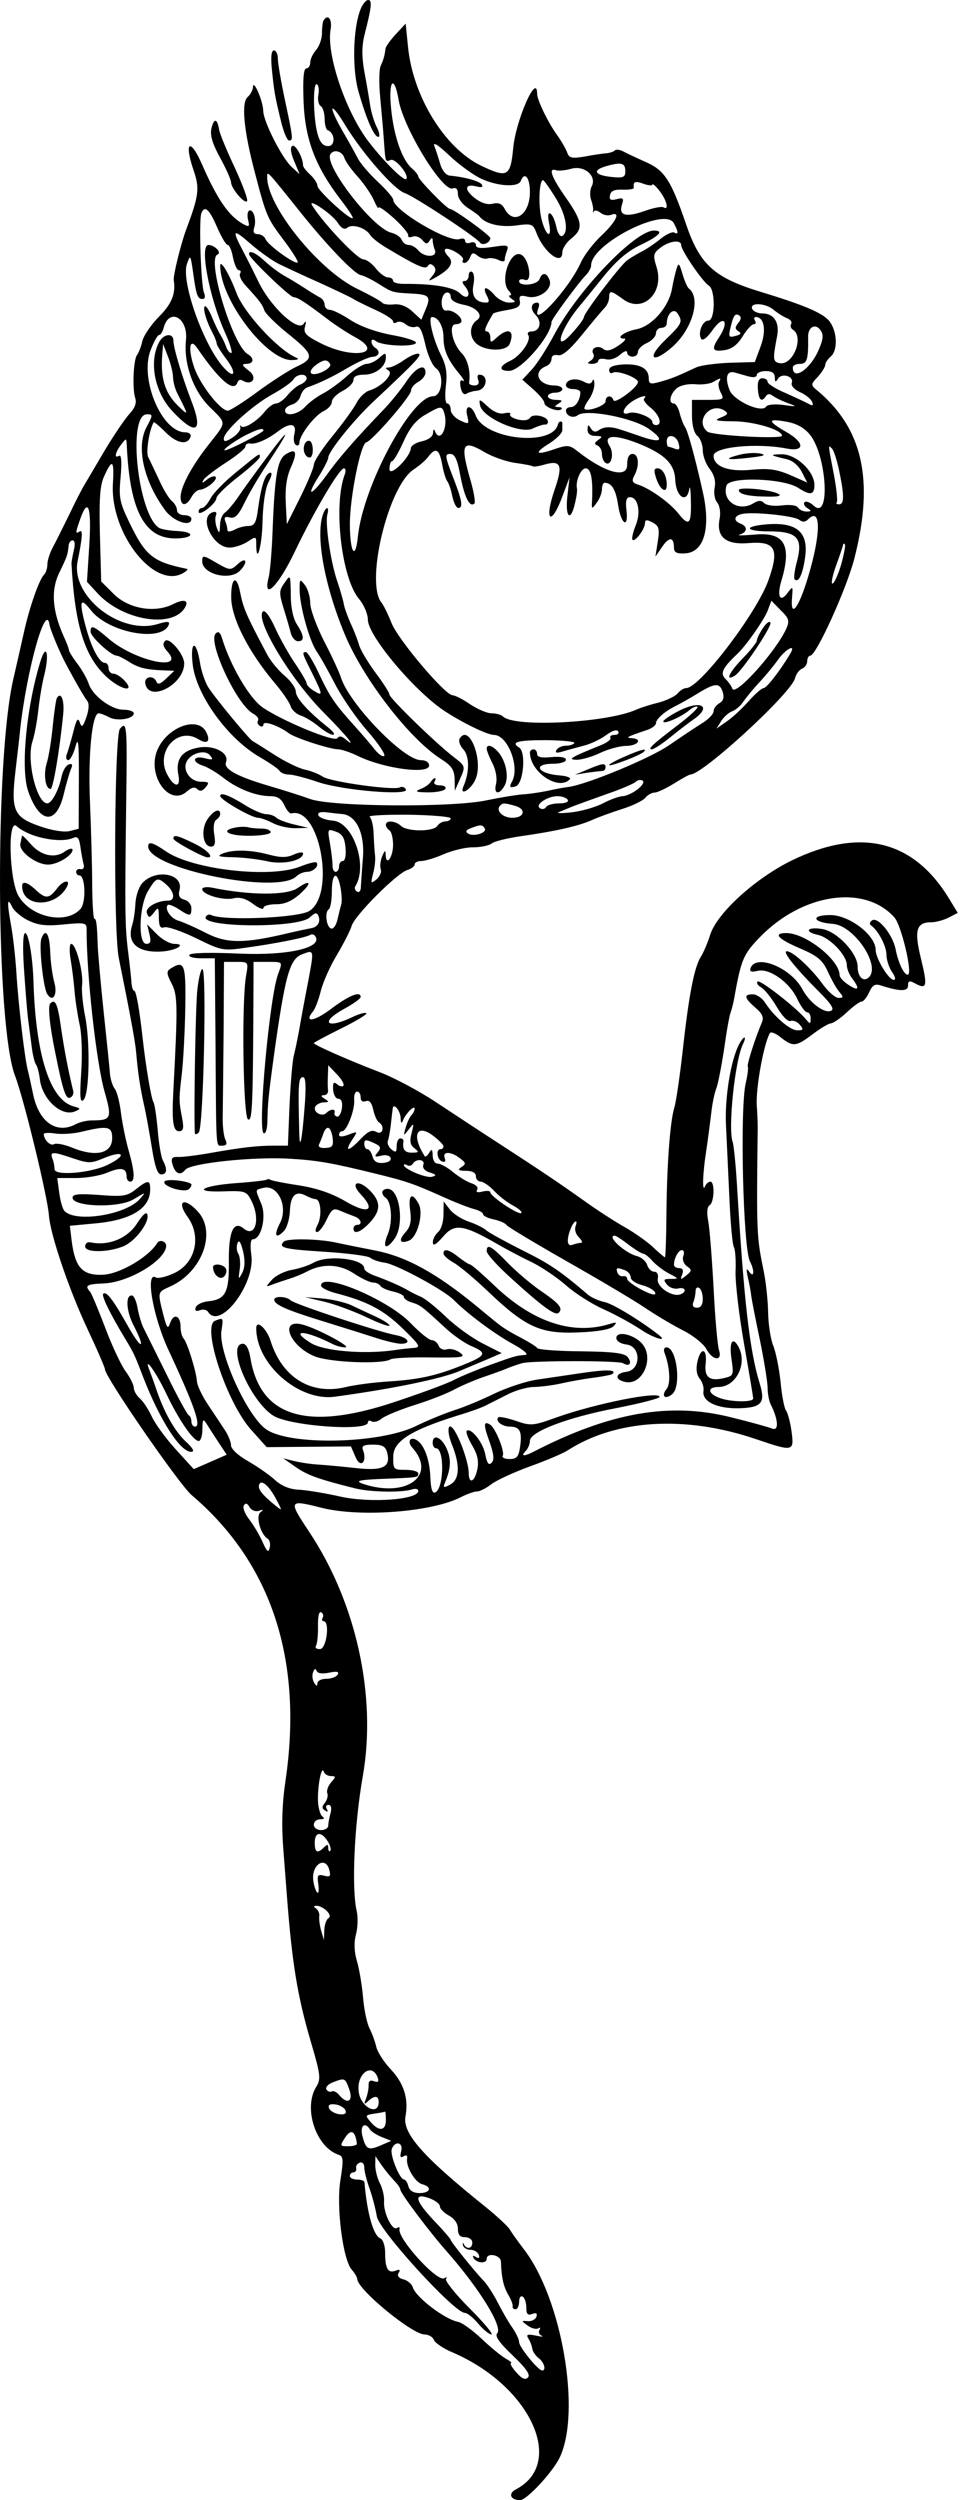 <svg xmlns="http://www.w3.org/2000/svg" viewBox="0 0 270 700"><path d="M100.914 2.774c-2.068 5.396-2.32 16.743-.454 23.047 2.27 7.868 4.337 12.508 5.497 12.508.505 0 .353-1.261-.454-2.774-.756-1.513-1.614-4.388-1.866-6.304-.302-1.967-1.008-6.153-1.614-9.33-.706-4.035-.706-7.01.051-10.087C104.091 1.967 104.293 0 103.133 0c-.656 0-1.664 1.261-2.219 2.774z"/><path d="M90.575 5.8c-.201.403-.403 2.017-.403 3.58 0 1.513-.757 3.581-1.614 4.59-.908 1.008-1.664 2.572-1.664 3.53 0 .908-.505 1.664-1.11 1.664-.756 0-1.008 3.026-.756 9.33.403 10.49 3.278 18.105 10.338 27.335 2.068 2.672 3.632 5.043 3.43 5.244-.706.656-9.885-7.766-9.885-9.027 0-.706-.908-2.118-2.017-3.127-1.11-1.008-2.017-2.168-2.017-2.622 0-2.118-2.119-6.002-3.026-5.447-.606.404-.454 1.967.554 4.287l1.513 3.631-2.168-1.967c-2.724-2.421-7.969-12.759-8.019-15.735-.05-2.773-2.774-9.078-2.875-6.707-.05.857-.706 2.118-1.462 2.774-1.866 1.513-1.16 9.33 2.017 21.282 3.228 12.305 3.379 12.608 8.271 19.114 2.269 3.026 3.934 5.699 3.682 5.951-.707.655-8.322-4.842-8.977-6.506-.303-.756-1.261-1.412-2.169-1.412-1.11 0-1.412-.605-1.009-1.866.706-2.219-.302-5.396-1.462-4.69-.454.302-.555 1.462-.252 2.622.454 1.866.302 2.018-1.362 1.11-3.984-2.169-7.212-6.809-11.499-16.592-3.379-7.767-5.194-6.506-2.37 1.664 1.715 5.043 1.412 7.06-2.219 16.743-1.412 3.884-3.581 12.608-3.379 13.869.605 3.732-.555 6.657-4.085 10.188-2.168 2.168-4.287 5.244-4.69 6.808-.353 1.614-1.059 3.379-1.513 3.984-1.009 1.311-1.362 9.38-.504 12.053.454 1.362-.101 2.825-1.715 4.539-1.261 1.412-4.337 5.951-6.808 10.087-2.472 4.186-4.993 8.472-5.649 9.582-.706 1.109-2.673 4.942-4.387 8.573-1.766 3.581-3.833 7.767-4.64 9.229-.757 1.463-1.412 3.531-1.412 4.59 0 1.059-.404 2.37-.959 2.874-1.361 1.412-4.085 9.179-5.598 16.088-.756 3.329-2.067 9.229-2.975 13.113-5.195 22.341-4.892 96.931.454 111.001 2.521 6.556 9.179 34.042 9.532 39.287.403 5.295 5.547 20.475 10.691 31.47 2.774 5.9 4.993 11.044 4.993 11.498 0 2.118 20.778 32.226 24.258 35.202 22.442 19.063 31.318 46.246 26.275 80.187-.908 6.153-1.109 12.154-.605 18.66l1.009 13.113c1.462 19.214 2.975 28.342 6.707 41.051 2.723 9.23 2.875 10.49 1.563 12.608-3.782 6.002-.1 17.047 6.305 19.114 1.26.404 1.311 1.513.453 6.91-1.26 7.413.656 22.492 3.178 25.266.807.908 1.462 2.017 1.513 2.572.05 2.925 15.381 15.533 18.861 15.533 1.11 0 2.32.706 2.623 1.564.353.807 2.673 2.42 5.245 3.48 21.736 9.33 31.772 31.015 17.701 38.328-2.219 1.16-1.563 2.976 1.16 3.026 1.866 0 9.179-7.867 11.146-12.003 6.001-12.759.605-44.279-9.986-58.148-1.714-2.219-3.53-4.791-4.034-5.649-.505-.857-3.631-3.782-6.96-6.455-17.349-13.919-23.148-20.476-22.241-25.216.908-4.943-.453-9.229-4.085-13.113-1.916-2.017-3.732-4.841-4.085-6.304-.353-1.513-1.21-3.883-1.966-5.345-.706-1.463-1.513-5.346-1.766-8.725-.302-3.329-1.059-7.868-1.714-10.036-.757-2.623-.858-5.094-.252-7.414.504-1.916.605-4.841.201-6.506-1.462-6.505-.706-24.005 1.715-37.824 3.934-22.442-1.866-48.616-15.029-68.386-5.9-8.876-5.8-9.078 3.53-6.707 10.995 2.723 30.915 1.16 39.035-3.026 1.664-.858 3.682-1.564 4.438-1.564.807 0 2.572-.908 3.934-1.967 1.412-1.109 6.304-3.379 10.893-5.043 4.59-1.664 9.33-3.681 10.49-4.438 13.566-8.775 33.084-9.935 52.904-3.177 10.389 3.53 10.641 3.48 9.884-2.169-.353-2.572-1.059-5.194-1.513-5.799-.504-.606-1.21-4.237-1.563-8.07-.404-3.782-1.311-8.371-2.068-10.187-.706-1.765-1.361-5.9-1.412-9.179-.05-3.278-.605-8.472-1.21-11.498-2.018-9.885-2.068-10.389-1.715-40.346 0-1.412-.101-4.135-.252-6.052-.353-4.892 1.967-17.55 3.681-20.425.303-.454 1.665.101 3.077 1.261 3.429 2.673 4.236 2.572 8.926-.958 2.219-1.665 4.489-3.026 5.144-3.026.606-.051 2.623-1.412 4.388-3.077 1.765-1.664 3.631-3.026 4.186-3.026.504 0 1.412-1.159 2.068-2.572.907-2.017 1.664-2.471 3.278-1.916 5.346 1.715 7.615 1.715 7.615.05 0-1.412.353-1.513 2.118-.554 3.177 1.714 3.379.655 1.463-7.162-1.917-7.867-1.261-10.036 2.975-10.036 1.261 0 3.43-.605 4.842-1.311l2.521-1.311-2.269-3.732c-10.036-16.693-24.914-20.324-44.229-10.944-10.188 4.993-20.93 14.726-22.846 20.829-.706 2.219-1.866 4.992-2.623 6.152-1.866 2.976-3.379 10.944-5.043 26.074-.807 7.212-1.866 14.474-2.37 16.138-1.211 3.984-2.118 16.29-2.219 30.562-.051 6.254-.252 11.347-.404 11.347-.201 0-1.664-1.261-3.278-2.773-1.563-1.513-5.144-4.035-7.867-5.598-2.723-1.513-8.019-4.943-11.65-7.565-7.414-5.245-11.448-7.969-24.107-16.189-4.69-3.026-12.406-8.12-17.147-11.246-4.69-3.127-11.952-7.011-16.138-8.574-8.17-3.127-18.156-7.514-18.156-8.019 0-.151 3.43-2.017 7.616-4.085 4.186-2.067 7.363-3.984 7.111-4.286-.303-.303-2.118.201-3.984 1.109-7.313 3.48-9.129 1.412-2.169-2.37 2.471-1.362 4.539-2.824 4.539-3.278 0-1.765-3.177-.505-8.221 3.278-4.791 3.631-7.817 4.034-5.093.706.554-.656 1.563-3.278 2.168-5.749.656-2.522 2.673-7.061 4.539-10.087 1.816-3.076 3.682-6.707 4.085-8.069.908-2.976 12.608-14.676 15.584-15.634 1.16-.353 2.068-1.059 2.068-1.564 0-.554.857-.958 1.866-.958 1.059 0 3.883-.857 6.304-1.916 2.471-1.059 6.152-1.967 8.27-1.917 2.068 0 4.388-.504 5.094-1.059.706-.605 4.438-1.513 8.271-2.067 9.633-1.362 16.138-2.825 19.921-4.539 1.765-.807 5.598-2.169 8.422-3.077 2.875-.907 5.8-2.32 6.455-3.126.656-.807 1.816-1.463 2.623-1.463.756 0 3.177-1.16 5.396-2.522 2.219-1.412 4.287-2.521 4.589-2.521 3.48 0 28.192-22.695 29.301-26.931.303-1.21 1.211-2.421 2.018-2.723.756-.303 1.412-1.261 1.412-2.068 0-.857.403-1.564.857-1.564 1.664 0 10.188-18.76 12.356-27.233 5.649-22.039 2.32-36.563-10.692-47.255-1.512-1.261-1.512-1.563.454-3.581 1.11-1.26 2.068-2.723 2.068-3.328s.706-1.614 1.513-2.32c1.967-1.614 1.917-6.506-.05-9.532-1.614-2.471-6.607-4.69-19.921-8.725-12.608-3.883-16.693-7.564-20.476-18.71-4.286-12.558-6.102-15.281-11.498-17.601-2.471-1.109-5.296-2.421-6.203-2.925-.908-.454-1.917-.605-2.27-.252s-1.412.706-2.37.807c-.958.05-3.682.454-6.052.908-3.631.605-4.388.454-4.942-1.11-.353-1.009-1.614-3.228-2.825-4.892-2.521-3.48-5.598-9.834-5.598-11.549 0-6.203-6.001 7.414-6.707 15.281-.757 7.918-1.614 8.372-9.078 4.791-10.137-4.942-19.013-19.366-20.374-33.235l-.656-6.505-2.774 2.975c-1.513 1.664-2.824 3.48-2.875 4.035-.252 2.017-.554 3.076-1.361 4.841-.454 1.009-.505 5.094-.101 9.078.353 3.984.857 9.28 1.009 11.801.453 6.254.403 6.052 1.916 5.447 1.362-.504 5.295 4.337 4.337 5.346-.655.655-6.253-4.892-10.439-10.339-6.456-8.321-11.953-24.56-10.742-31.47.504-2.975-.757-4.589-2.018-2.521zm-1.412 20.778c-.252 1.361.051 2.723.656 3.127.605.353 1.109 1.966 1.109 3.58 0 1.564.404 3.026.858 3.178 2.118.806 2.168 4.438.151 4.438-1.463 0-2.32-.959-3.026-3.531-1.21-4.438-1.311-14.474-.151-13.768.504.303.655 1.665.403 2.976zm22.493 1.462c1.412 7.969 12.356 25.822 15.18 24.712.908-.353 1.412.202 1.412 1.564 0 1.21 1.211 2.874 2.774 3.883 1.513.958 3.026 2.068 3.278 2.421 1.664 2.067 5.749 3.076 10.137 2.521 4.539-.605 4.842-.504 5.85 2.169 2.068 5.396 7.212 9.229 7.212 5.346 0-1.059 1.16-2.825 2.522-3.884 3.429-2.723 3.177-4.69-1.513-11.397-4.085-5.851-5.044-8.473-2.774-7.716.706.252 2.572.05 4.236-.404 3.682-1.059 7.262 2.017 5.749 4.942-.504.959-.554 2.673-.151 3.783.404 1.109.656 2.471.555 3.026-.151.555-.051.655.202.201.252-.453 1.059-.252 1.866.354.756.655 2.067.907 2.925.605 2.874-1.11 1.513 1.866-2.623 5.749-2.269 2.118-4.892 5.548-5.799 7.565-3.43 7.666-14.424 19.366-11.852 12.658.303-.756.151-1.412-.353-1.412-1.816 0-2.068 1.866-.454 3.48 1.866 1.866 1.21 4.589-1.16 4.589-.857 0-1.311.454-.908 1.059.908 1.463-2.219 5.901-5.144 7.212-3.076 1.412-3.177 2.824-.202 2.774 3.329-.05 11.852-9.935 11.852-13.718 0-.756 7.666-11.145 9.784-13.263.706-.757 1.311-1.917 1.311-2.572 0-6.002 20.677-16.492 23.149-11.801 1.311 2.37 1.361 3.379.151 2.622-.504-.303-2.219.454-3.783 1.715-1.563 1.261-3.984 2.925-5.396 3.631-1.361.706-3.227 1.815-4.085 2.471-2.068 1.614-12.053 14.726-12.053 15.836 0 .504-1.564 2.622-3.53 4.74-5.144 5.649-3.127-1.311 2.269-7.766.706-.807 3.682-4.489 6.556-8.069 3.732-4.64 6.859-7.313 10.541-9.078 5.295-2.522 6.657-4.035 3.782-4.035-5.295 0-21.383 16.794-27.939 29.15-2.018 3.783-4.842 8.221-6.304 9.784l-2.623 2.824 3.076 2.724c1.665 1.462 3.077 3.177 3.077 3.732 0 1.26 3.883 2.672 4.791 1.815.302-.353-.051-.605-.858-.605-1.159-.05-1.159-.202.101-1.009 1.211-.807 1.059-.958-.756-1.008-1.261 0-2.27-.454-2.27-1.009 0-.555.908-1.009 2.018-1.009 1.109 0 2.017-.454 2.017-1.008 0-.555-1.009-1.009-2.269-1.009-4.59-.05-6.153-3.934-2.169-5.447.756-.302 1.412-1.21 1.412-1.966 0-.908.706-1.312 1.765-1.06 1.211.303 3.329-1.462 6.809-5.749 2.773-3.429 5.598-6.808 6.304-7.514.706-.706 1.26-2.018 1.26-2.925 0-2.068.505-1.967 3.884.504 5.497 4.085 11.599-1.715 9.431-8.876-1.06-3.429-1.009-3.934 1.059-5.548 2.521-1.916 5.799-2.32 5.799-.706 0 1.463 6.052 10.339 7.767 11.348 1.866 1.16 1.765 9.783-.151 9.783-1.665 0-3.026 3.48-2.018 5.094.404.706 1.765-.353 3.329-2.622 3.026-4.237 4.64-2.32 1.765 2.067-2.32 3.48-2.017 4.237 1.412 3.732 2.068-.302 3.682-1.513 5.094-3.833 1.16-1.916 2.572-3.429 3.126-3.429.555 0 .707-.454.354-1.009-.354-.554-.253-1.008.201-1.008 2.371 0 3.026 3.681 1.412 8.119l-1.664 4.489-7.06.202c-3.833.151-8.019.706-9.28 1.26-5.749 2.673-7.01 3.178-10.086 4.035-2.825.807-3.279.656-3.279-.908 0-2.774-2.319-4.085-6.909-3.934-2.824.152-4.186.656-4.186 1.564 0 .807.505 1.109 1.059.756 1.211-.756 7.011 1.412 7.011 2.623 0 1.412-6.456 6.253-6.859 5.094-.505-1.564-2.219-1.362-2.219.302 0 1.21-4.993 2.976-5.901 2.118-.202-.201.353-1.412 1.261-2.673.908-1.26 1.563-3.227 1.513-4.337 0-1.16-.303-1.513-.555-.807-.403.908-1.008.958-2.521.152-2.219-1.16-4.892-.555-4.892 1.059 0 .605.907 1.059 2.017 1.059 1.109 0 2.017.403 2.017.907 0 2.068-1.311 4.136-2.622 4.136-.757 0-1.412.403-1.412.958 0 1.513 2.017 2.32 3.328 1.311 2.37-1.815 15.634.757 19.971 3.884 4.338 3.076 3.531 4.034-1.866 2.219-2.622-.908-5.446-1.866-6.304-2.118-2.521-.858-4.488-.807-5.9.201-.908.656-1.614.505-2.219-.454-.757-1.21-.908-1.16-.958.303 0 1.16.756 1.765 2.269 1.765 1.866.051 2.017.202.756 1.11-1.159.807-1.21 1.21-.252 1.563.706.303 1.261 1.362 1.261 2.37 0 1.059.454 2.169 1.009 2.522 1.614 1.009 2.471-2.572 1.16-4.69-1.967-3.127 1.21-3.43 8.018-.757 7.313 2.925 10.137 5.649 10.339 10.137.202 4.842 3.228 6.859 3.934 2.623.201-1.261.403.353.454 3.53.151 6.405-.555 7.06-3.581 3.228-2.32-2.926-7.968-6.96-11.146-7.969-1.714-.554-1.916-1.059-1.109-2.572 1.513-2.824 1.21-6.052-.504-6.052-1.009 0-1.513 1.009-1.513 3.077 0 3.933-6.304 2.168-13.97-3.884-2.169-1.714-2.774-1.765-6.455-.504-5.245 1.816-5.8 1.11-1.312-1.664 1.967-1.261 3.581-2.875 3.581-3.682v-1.916c0-.807-1.009-.605-1.21.252-1.513 6.354-20.476 4.337-23.048-2.421-1.21-3.177-3.177-3.076-2.37.101.555 2.37.454 2.421-2.018 1.261-1.412-.656-2.622-2.017-2.622-2.976 0-.958-.454-1.765-.958-1.765-.555 0-.706-2.067-.404-4.841.454-3.682.101-5.85-1.412-8.826-2.219-4.488-3.631-10.54-2.471-10.54 1.765 0 3.228 2.622 3.228 5.749 0 3.53 1.21 6.304 4.539 10.288 1.109 1.362 1.513 2.169.907 1.816-.756-.404-.958.202-.655 1.815.302 1.513.908 2.219 1.614 1.816.605-.404 1.916-.757 2.925-.857 2.824-.202 3.479-4.489.655-4.489-.454 0-.605.656-.252 1.513.353.958-.05 1.513-1.059 1.513-.908 0-1.563-.353-1.513-.756.504-3.026-.403-6.607-2.017-8.221-2.673-2.673-3.833-8.17-1.715-8.17.908 0 1.614-.403 1.614-.908 0-1.361-2.673-3.227-4.186-2.925-1.765.404-1.866-4.387-.101-4.993.706-.252 1.261.303 1.261 1.11 0 1.009 1.311 1.816 3.631 2.269 3.581.656 5.649 3.026 3.732 4.287-1.967 1.362-2.269 4.236-.555 6.203 2.169 2.522 8.826 2.825 9.734.404 1.462-3.732-.404-4.64-3.581-1.765-1.715 1.563-1.866 1.563-1.866 0 0-.908-.454-1.665-1.009-1.665-.857 0-.453-1.21 1.766-4.942.1-.252 1.916-.706 4.034-1.059 2.925-.504 3.732-1.059 3.48-2.471-.303-1.513.101-1.765 2.118-1.261 3.228.807 7.162-2.118 6.203-4.64-.807-2.168-2.067-2.269-2.824-.252-.656 1.664-5.699 2.118-5.699.555 0-.555.757-.706 1.665-.353 2.067.756 1.21-5.598-.908-6.96-3.127-2.017-6.405 7.262-3.581 10.087.656.655.757 1.21.252 1.21-.504 0-.252.454.555 1.009 1.21.806 1.059.958-.757 1.008-1.26 0-3.076-.908-4.034-2.017-.908-1.11-2.068-2.017-2.522-2.017-.454 0-.353.907.252 2.017.807 1.513.757 2.017-.201 2.017-2.875-.05-4.136-1.815-3.531-4.892.353-1.714.202-3.379-.353-3.681-.504-.353-.958.101-.958.958s-.504 1.563-1.109 1.563c-.807 0-.807.454.05 1.463 1.967 2.37.757 4.135-1.362 2.017-1.765-1.765-7.514-2.723-15.482-2.673-1.816.051-3.278-.353-3.278-.857 0-.555-.656-.958-1.463-.958-.756 0-2.32-1.16-3.379-2.522-1.109-1.412-2.673-2.522-3.48-2.522-1.664 0-11.196-10.036-14.322-15.079-1.513-2.37 5.497 2.32 7.111 4.791 1.059 1.614 1.916 2.068 2.723 1.412 1.412-1.16 5.194.051 6.405 2.068.454.757 2.471 2.32 4.387 3.48 8.675 5.194 11.045 6.254 11.701 5.245.454-.757.958-.757 1.664-.051.756.757.656 1.614-.353 2.774-1.311 1.614-1.21 1.614 1.109.303 3.985-2.27 5.044-4.085 3.379-5.749-.807-.807-1.21-1.715-.907-2.018.857-.807 5.598 2.018 4.992 2.976-.302.454-.1.857.454.857.505 0 1.211-.756 1.564-1.614.504-1.311.907-1.412 2.118-.403.807.655 2.017 1.008 2.723.756s2.118-.05 3.077.404c1.059.555 1.765.555 1.765-.051 0-.504.302-1.714.655-2.622.555-1.463.051-1.614-4.034-.958-3.43.504-4.691.353-4.691-.555 0-.656-.655-.958-1.512-.656-.807.353-1.513.101-1.513-.504s-.656-.807-1.513-.504c-2.925 1.16-18.459-7.969-18.61-10.944 0-.605-1.967-2.875-4.337-5.094-2.37-2.219-4.892-5.144-5.598-6.556-.706-1.362-2.572-4.741-4.186-7.514-4.287-7.464-3.682-8.927.706-1.715 4.791 7.867 13.667 18.004 16.643 18.962 2.42.757 20.021 12.306 21.08 13.869.656.958 2.875.051 2.875-1.261 0-.756-10.238-8.17-11.297-8.17-.857 0-8.876-8.22-8.876-9.077 0-.404-.756-1.362-1.664-2.169-2.824-2.32-5.195-9.027-5.951-16.895-.807-7.918.857-9.683 2.118-2.32zm23.098 21.989c4.64 2.168 10.389 2.471 11.095.655 1.059-2.773 2.572-1.008 2.572 3.077 0 6.354-4.539 9.431-7.06 4.74-.757-1.462-1.715-1.866-3.379-1.462-1.463.353-3.228-.202-4.993-1.563-3.076-2.421-2.824-4.136.454-3.279 1.361.353 1.916.202 1.513-.504-.555-.958-4.64-2.118-8.977-2.522-1.059-.1-2.169-1.462-2.673-3.227-.504-1.715-1.21-3.984-1.664-5.094-.454-1.261 1.16-.202 4.186 2.673 2.723 2.572 6.757 5.497 8.926 6.506zm-38.328-5.901c.302 1.009 1.966 3.379 3.731 5.296 1.715 1.916 3.732 4.841 4.489 6.505.756 1.715 1.362 2.673 1.362 2.219.05-.504 1.966.858 4.337 2.976 2.37 2.169 4.135 4.287 3.984 4.791-.151.504.403.656 1.21.353.807-.353 2.018.101 2.724.908 1.008 1.21 1.412 1.261 2.067.202.555-.908.807-.908.858-.152 0 .656.252 1.917.605 2.774.807 2.118-2.925 2.169-4.64.101-.706-.857-1.916-1.513-2.673-1.513-.807 0-1.664-.656-1.967-1.412-.302-.807-1.613-1.715-2.925-2.017-5.245-1.312-18.912-18.963-17.046-21.989.908-1.463 3.278-.857 3.884.958zm78.724 3.884c0 1.563-.605 1.866-3.53 1.563-5.043-.454-5.901-1.866-1.916-3.026 4.387-1.261 5.446-.958 5.446 1.463zM84.17 59.46c7.464 9.33 15.08 17.247 16.845 17.55.857.151 3.127 1.261 5.043 2.471 3.833 2.421 3.833 2.421 9.33 2.724 4.892.252 5.346.807 3.833 4.387l-1.21 2.925-2.472-2.269c-1.613-1.513-3.479-2.219-5.245-2.017-1.513.151-2.925-.051-3.227-.454-.252-.404-3.43-2.169-7.061-3.934-10.893-5.295-25.367-23.3-25.166-31.369 0-1.664-.151-1.866 9.33 9.986zm71.312-4.287c3.026 4.741 3.933 9.733 2.017 10.893-.555.353-1.311-.756-1.664-2.471s-1.059-3.429-1.665-3.782c-.655-.404-.806.504-.403 2.572.958 4.791-.908 3.833-2.118-1.11-.908-3.833-.656-10.843.454-10.843.201 0 1.765 2.118 3.379 4.741zm27.233-3.48c.051-.403.908.353 2.017 1.765 2.018 2.572 2.724 5.598 1.11 4.59-.504-.303-2.875.151-5.245 1.008-5.295 1.866-7.363 1.311-6.405-1.715.605-1.865.353-2.067-1.513-1.563-1.664.404-2.118.151-1.815-1.16.201-1.16 1.26-1.614 3.53-1.513 1.765.051 3.177-.151 3.127-.504-.253-1.765.353-2.017 2.673-1.16 1.412.504 2.521.605 2.521.252zM60.77 63.545c1.21 2.773 2.521 5.043 3.026 5.043.454 0 1.109 1.563 1.462 3.53.404 1.917 1.11 3.53 1.614 3.53.555 0 .706.454.353.959-.302.554.353 2.017 1.513 3.278 3.984 4.337 4.741 5.346 5.296 7.01.353.958 3.328 3.883 6.657 6.556 7.161 5.749 7.464 6.859 2.42 9.179-2.067.958-7.01 4.135-10.994 7.06-3.934 2.925-7.716 5.296-8.321 5.296-2.017 0-7.615-7.111-9.33-11.902-1.866-5.296-1.412-8.826.756-5.649 6.304 9.179 10.289 12.558 11.297 9.633.202-.656.807-.908 1.362-.555 2.673 1.664 4.387-.757 1.866-2.673-2.017-1.563-2.169-1.916-.757-1.967 2.118 0 2.32-1.563.404-2.723-4.287-2.522-11.6-26.628-8.473-27.889 1.261-.505-.756-2.623-2.521-2.673-2.572-.051.151 14.524 4.589 24.46 1.462 3.177 2.219 5.799 1.765 5.799-.454 0-1.109-.807-1.412-1.765-.353-.958-1.059-2.471-1.563-3.278-.555-.857-1.564-2.975-2.32-4.791-.706-1.816-1.614-3.278-1.967-3.278-.858 0 .101 3.732 1.815 7.01.757 1.412 1.362 2.925 1.362 3.379 0 .454 1.21 2.421 2.673 4.337 3.076 4.035 2.421 5.951-.807 2.32-5.598-6.304-11.852-23.955-10.187-28.847.958-2.724 1.008-2.623 1.714 2.219.908 6.556 1.261 7.565 2.673 7.565.656 0 .858-.706.404-1.766-.858-2.017-1.463-20.273-.757-22.19.908-2.37 2.219-1.261 4.388 3.783zm17.197 10.288c1.866.908 7.01 3.328 11.448 5.295 4.438 2.018 8.776 4.085 9.583 4.59.857.554 3.681 1.916 6.304 3.126 2.622 1.211 4.791 2.572 4.791 3.127 0 .505.454.656 1.059.252.554-.353 1.714-.101 2.521.606.757.655 2.068.958 2.825.655 1.008-.403 1.714 1.009 2.622 4.943.656 2.975 2.017 6.001 3.026 6.707 2.37 1.664 1.664 7.817-.857 7.817-6.103 0-19.568 25.115-21.031 39.135-.706 7.011-2.219 4.792-2.269-3.328 0-7.414 2.975-22.493 4.589-22.896 1.715-.454 12.558-12.961 12.558-14.525 0-.756.908-1.815 2.017-2.421 1.11-.605 2.017-1.765 2.017-2.572 0-2.773-2.773-1.462-5.396 2.522-1.462 2.169-4.135 5.497-5.951 7.414-8.271 8.623-12.759 13.717-16.289 18.659-4.489 6.153-6.052 6.405-2.169.303 1.412-2.269 2.572-4.539 2.572-5.094 0-1.664 6.909-10.288 12.457-15.533 11.902-11.145 13.869-13.213 12.86-13.566-.605-.202-2.421.605-4.035 1.715-1.613 1.16-3.53 2.118-4.286 2.118-1.059.05-1.11.202-.101.857 1.513.958-1.967 4.59-5.396 5.598-1.16.353-2.724 1.866-3.531 3.379-.756 1.513-3.782 5.699-6.707 9.28-2.925 3.58-5.296 7.211-5.296 8.069 0 .857-1.714 4.942-3.782 9.128l-3.782 7.565-.303-6.002c-.202-4.085.252-7.262 1.412-9.834 1.967-4.387 1.513-5.547-1.412-3.732-2.32 1.463-3.076 5.749-3.682 21.232-.201 5.749-.706 11.7-1.109 13.213-1.715 6.809 2.622 2.623 7.262-7.06 5.548-11.599 12.558-23.451 13.819-23.451.454 0 .605.756.252 1.664-3.278 8.523-.958 28.999 3.934 34.849 1.412 1.664 2.521 4.287 2.521 5.85 0 4.539 13.264 20.274 21.686 25.72 5.094 3.329 11.852 6.557 13.617 6.557 3.833 0 7.312 8.876 5.093 13.011-.857 1.614-.706 1.866.959 1.412 2.219-.605 3.026-9.632 1.008-10.893-2.471-1.513-.403-2.068 7.464-2.068 4.64.051 8.271.404 8.019.807-.252.404-1.311.757-2.37.757-1.059 0-2.219.504-2.623 1.16-.504.857 0 .958 1.715.453 1.311-.403 3.984-1.109 5.85-1.613 1.916-.454 4.741-1.816 6.254-2.925 1.664-1.261 3.076-1.715 3.429-1.11.353.555-.101 1.009-1.009 1.009-.907 0-1.412.353-1.16.807.303.403-.907 1.361-2.673 2.067-8.371 3.379-9.531 4.035-6.757 4.085 1.412 0 4.337-.857 6.556-1.916 2.219-1.059 5.497-1.967 7.312-1.967 3.329-.05 4.691-1.967 1.513-2.169-1.866-.1-1.311-.403 4.539-2.37 1.261-.454 2.27-1.261 2.27-1.815 0-1.16 2.521-3.379 5.547-4.842 1.11-.555 3.833-2.068 6.052-3.429 4.993-3.077 6.254-3.127 7.111-.404.454 1.463.151 2.471-.958 3.077-.857.504-1.614 1.513-1.614 2.269 0 .757-1.462 2.27-3.278 3.379-1.816 1.11-5.85 3.833-9.027 6.001-5.296 3.732-23.401 11.196-28.394 11.802-1.21.151-3.732.605-5.699 1.059-1.916.403-5.093.907-7.06 1.008-1.917.152-6.455.908-10.087 1.665-9.683 2.067-43.321 1.815-49.423-.353-2.471-.908-7.918-2.623-12.054-3.833-8.472-2.522-12.255-4.59-11.549-6.456 1.009-2.572-3.227-4.892-7.615-4.135-4.74.807-6.606 3.328-5.699 7.767.706 3.631-1.26 3.429-3.177-.303-3.328-6.355 2.976-13.415 8.775-9.784 2.522 1.563 3.531.555 2.119-2.118-2.371-4.438-10.793-1.311-13.567 4.993-3.127 7.111 3.278 16.239 8.271 11.7 1.261-1.11 2.169-1.311 2.875-.605s1.462.555 2.32-.505c1.109-1.361.958-1.563-1.312-1.563-2.824 0-5.043-2.925-4.135-5.346.958-2.521 5.144-3.833 6.607-2.118 1.109 1.311.907 1.463-1.463.857-3.278-.806-3.682 1.11-.403 2.119 1.26.403 3.883 1.966 5.799 3.479 3.984 3.077 9.078 5.044 13.113 5.044 1.916 0 3.026.756 3.833 2.521.655 1.412 1.513 2.421 1.966 2.32 7.918-2.118 12.508 22.695 4.993 27.334-3.177 1.917-23.905 2.774-27.435 1.11-.555-.303-1.21-.05-1.513.454-1.614 3.076 25.67 3.278 29.049.252 1.614-1.463 2.068-1.513 2.522-.403.655 1.714-.303 3.177-2.32 3.429-.807.151-3.53.706-6.052 1.311-12.507 2.976-17.298 2.976-23.199-.05-3.026-1.564-6.506-3.077-7.716-3.43-2.118-.605-3.934-3.328-2.925-4.387.252-.252 1.614.252 3.026 1.16 3.177 2.118 3.58 2.067 3.58-.252 0-1.009-.857-2.119-1.966-2.371-1.412-.403-1.765-1.109-1.362-2.723 1.21-4.589-6.657-6.052-10.44-1.917-.958 1.06-1.815 3.632-1.916 5.75-.101 2.067-.504 4.791-.908 6.001-1.614 5.094 1.614 7.868 8.523 7.363 3.934-.302 6.758-2.118 3.278-2.118-1.21 0-3.429-1.21-4.891-2.723l-2.724-2.724.656 2.724c.504 2.068.302 2.723-.858 2.723-2.42 0-2.067-10.692.505-14.877 2.269-3.783 2.673-3.884 5.194-1.614 2.219 2.017 2.421 4.387.404 4.387-3.228 0-6.556 1.967-5.951 3.531.504 1.361.756 1.361 1.967-.202 1.21-1.664 1.361-1.513 1.361 1.412.051 2.421.404 3.127 1.513 2.723.807-.302 4.791 1.059 8.876 3.026 7.263 3.581 7.565 3.631 14.424 2.623 8.271-1.16 16.39-2.774 17.601-3.53.454-.303 1.16-.101 1.462.453 2.018 3.178-7.766 5.397-21.333 4.791-8.069-.353-13.566-.252-13.969.353-.303.555 1.109.959 3.278.959h3.833l.201 23.955c.202 30.764.051 28.494 1.917 28.494 1.21 0 1.412-.454.807-1.765-.454-.958-.807-4.034-.706-6.808.05-2.774.151-13.566.252-23.956l.101-18.912h3.429c3.43 0 3.43 0 2.774 3.783-1.311 7.06-.857 39.892.555 40.346 1.21.403 1.361-3.379 1.513-39.842v-4.287h3.933c4.338 0 4.237-.101 2.976 3.329-2.421 6.354-5.8 43.523-4.085 44.632.555.303 1.008-1.109 1.059-3.278.101-5.093.303-7.211 1.765-17.954 3.177-22.896 4.438-27.485 7.918-28.847 3.48-1.311 3.429-1.462 1.715 7.716-.858 4.388-1.967 10.289-2.421 13.062-.504 2.774-1.211 6.153-1.564 7.565-.403 1.362-.907 7.615-1.21 13.869l-.454 11.347h-3.681c-4.842 0-9.229.505-17.803 2.018-3.883.706-8.019 1.21-9.229 1.16-1.715-.101-2.068.353-1.664 1.916.756 2.774 2.219 3.48 3.631 1.664 1.513-1.866 19.265-3.732 29.452-3.076 7.767.454 12.054 1.261 24.309 4.287 8.422 2.067 10.288 2.723 19.265 6.758 2.925 1.311 6.455 2.672 7.817 3.025 1.412.353 2.572 1.009 2.572 1.463 0 .454 1.361 1.109 3.026 1.463 1.664.353 3.227 1.059 3.53 1.563.353.504 7.918 5.043 16.945 10.187 8.977 5.094 18.862 10.944 21.888 13.012 3.076 2.067 7.817 4.892 10.641 6.304 2.774 1.412 5.699 3.732 6.455 5.144 1.766 3.328 4.64 3.631 3.581.353-.403-1.261-1.109-9.078-1.513-17.399-.454-8.322-1.109-16.794-1.513-18.761-.454-2.37-.302-3.934.404-4.388 1.311-.807 1.513-6.606.201-6.606-.504 0-1.16.554-1.462 1.261-.858 2.118-.706-3.43.302-9.835.505-3.328 1.11-8.119 1.412-10.591.253-2.521.908-5.698 1.463-7.06.504-1.412 1.463-6.405 2.169-11.095.655-4.741 1.462-9.28 1.815-10.087.303-.857.706-2.42.908-3.53 2.017-11.297 2.572-12.658 7.262-17.5 11.902-12.305 29.352-14.877 37.673-5.547 1.917 2.118 5.043 15.23 3.883 15.987-.958.554-2.773-3.077-3.53-7.061-.807-4.085-4.892-9.128-6.556-8.119-.706.453-.857 1.109-.353 1.412 2.017 1.412 4.337 5.799 4.337 8.22 0 1.412.706 3.581 1.563 4.842.908 1.26 1.11 2.219.505 2.219-1.463 0-5.094-6.052-5.094-8.423 0-4.085-7.363-9.733-12.709-9.733-5.598 0-4.993 2.068.757 2.471 5.9.454 13.415 11.6 10.086 14.928-1.513 1.513-3.177-.05-3.177-2.975 0-3.682-5.648-9.734-9.784-10.49-4.236-.757-5.447.706-1.362 1.614 3.329.706 8.12 5.698 8.12 8.472 0 .958.656 2.623 1.463 3.682 2.269 2.975 1.866 3.732-.959 1.866-1.412-.908-2.521-2.118-2.521-2.724 0-4.286-9.532-11.801-14.928-11.801-3.833 0-2.421 1.614 3.833 4.287 4.942 2.118 6.304 3.278 7.766 6.455.958 2.118 2.37 4.69 3.177 5.649 1.312 1.563 1.261 1.765-.151 1.765-.908 0-2.875-1.715-4.388-3.783-3.227-4.488-8.422-9.279-10.086-9.279-1.412-.051 2.32 4.64 8.977 11.297 3.581 3.58 4.438 4.992 3.329 5.396-1.917.756-6.002-2.37-8.019-6.153-3.278-6.052-13.113-9.935-14.474-5.749-.303.908.252 1.109 1.967.706 3.278-.857 8.926 3.127 11.145 7.867.958 2.068 2.219 3.732 2.774 3.732.555 0 1.009.807.958 1.766 0 1.563-.151 1.563-1.261.252-2.622-3.228-12.961-11.297-13.616-10.642-.353.404.1 1.16 1.059 1.665.958.554 2.874 2.975 4.337 5.446 1.513 2.572 3.127 4.237 3.883 3.934.706-.252 1.866.202 2.572 1.059 1.11 1.311 1.009 1.564-.706 1.564-2.017 0-6.405-3.732-9.078-7.817-.807-1.261-2.37-2.27-3.379-2.27-2.622 0-2.42 1.009.706 3.732 1.917 1.614 2.421 2.774 1.866 4.035-1.916 4.488-4.286 11.902-3.984 12.457.202.302-.05 2.37-.555 4.538-1.714 6.96-.756 46.449 1.16 50.029 1.312 2.522 1.211 4.842-.201 2.875-.807-1.16-.908-.757-.404 1.513.404 1.664.858 4.135 1.009 5.547.202 1.362 1.311 7.01 2.471 12.508 1.11 5.497 2.068 11.347 2.068 12.961 0 1.563.403 3.681.857 4.589 2.118 4.186 2.37 7.565.454 6.808-1.009-.403-6.102-1.815-11.398-3.126-17.348-4.388-34.142-1.413-55.727 9.733-2.472 1.261-3.379 1.11-1.967-.303.655-.655 1.21-1.966 1.21-2.874 0-2.572 10.692-6.607 24.258-9.179 6.607-1.311 12.053-2.673 12.053-3.127 0-1.714-17.752 1.816-28.746 5.699-6.657 2.421-7.313 2.471-11.499 1.009-2.42-.807-4.639-1.261-4.891-1.009-1.009 1.009 1.008 2.623 3.227 2.623 2.824 0 3.48 1.412 2.824 5.799-.403 2.673-.958 3.278-2.925 3.278-1.361 0-2.219-.403-1.916-.907.656-1.11-2.017-7.767-3.53-8.725-1.866-1.16-1.917 0-.152 4.841 1.211 3.48 1.362 5.044.555 5.851-.807.806-1.261.151-1.765-2.371-.605-3.328-4.085-7.666-5.195-6.556-.302.303.404 2.118 1.513 4.035 1.513 2.521 1.917 4.438 1.463 6.707-.757 3.631-2.421 4.287-2.421.908-.05-2.471-1.916-8.17-3.732-11.347-1.967-3.379-2.673-.807-.958 3.53 2.32 5.749 2.169 9.733-.504 11.196-1.917 1.008-2.068.908-1.362-.757 1.563-3.833 1.715-6.405.353-9.38-1.412-3.177-3.883-4.186-3.883-1.563 0 .806.403 1.513.908 1.513 2.471 0 2.269 11.448-.253 12.406-.756.302-1.21-1.211-1.311-4.388-.202-4.791-1.664-8.876-3.732-10.238-1.866-1.21-2.874.354-1.311 2.068 6.909 7.716-1.463 14.071-13.466 10.238-2.975-.958-1.765-1.261 6.557-1.563 8.674-.353 8.573-.353 8.573-1.463 0-.555-1.563-1.009-3.53-1.009-3.429 0-3.53-.1-3.48-3.782.051-4.236 4.892-7.313 17.954-11.398 3.379-1.008 6.909-2.269 7.918-2.824 1.008-.504 3.681-1.866 6.001-3.026 2.27-1.21 5.699-2.168 7.565-2.168 1.866-.051 5.195-.454 7.414-.959 2.219-.504 6.304-1.26 9.077-1.614 2.774-.353 5.245-.857 5.447-1.059 1.311-1.21-1.412-1.311-8.069-.353-4.085.606-9.986 1.463-13.012 1.917-3.076.454-8.422 2.219-11.902 3.883-3.479 1.715-8.674 3.883-11.599 4.791-2.875.958-7.464 2.875-10.238 4.236-10.237 5.145-36.059 5.649-42.363.858-5.396-4.085-13.264-21.686-12.305-27.486.554-3.681.554-3.681-1.765-2.774-3.884 1.463 3.227 22.947 10.086 30.562l4.337 4.842 11.801-.101 11.801-.101 1.312 3.026c1.361 3.228 3.328 1.311 2.067-2.017-.453-1.16.202-1.513 2.774-1.513 2.673 0 3.53.504 3.984 2.219 1.059 4.034-1.109 5.144-8.371 4.387-3.631-.403-8.423-.857-10.642-1.008-2.219-.101-5.396-.605-7.06-1.009l-3.026-.756 3.53 2.471c3.278 2.269 6.355 3.379 16.643 5.951 4.287 1.059 12.911 1.21 15.836.302 1.008-.353 1.815-.151 1.815.404 0 2.471-13.314 3.429-21.686 1.614-4.438-1.009-9.784-1.866-11.851-1.967-2.471-.101-4.791-1.059-6.556-2.673-1.513-1.412-4.943-3.782-7.565-5.295-2.774-1.564-4.791-3.43-4.791-4.438 0-.959-.807-2.925-1.766-4.338-.958-1.462-3.076-4.639-4.69-7.06-1.614-2.421-2.975-5.295-3.076-6.405-.151-2.723-2.673-10.893-3.732-12.104-.504-.504-.857-1.967-.857-3.227 0-3.127-1.866-3.985-2.875-1.261-.706 2.017-.958 1.714-2.017-2.371-1.564-6.253-1.564-6.102 1.866-7.665 9.027-3.984 13.213-15.231 7.817-21.081-3.833-4.135-6.052-2.925-2.825 1.563 3.985 5.548 2.169 13.062-3.883 15.786-2.168 1.008-4.438 1.513-4.993 1.16-3.076-1.917-.857 11.044 3.631 20.576 7.162 15.382 9.179 21.182 7.313 21.182-.555 0-1.009-.656-1.009-1.412 0-.807-.353-1.614-.756-1.766-.403-.201-3.228-5.345-6.203-11.448-3.026-6.102-5.951-12.003-6.506-13.112-.555-1.11-1.261-3.581-1.614-5.447-.302-1.866-1.008-3.48-1.563-3.53-1.866-.202-1.664 4.287.454 8.372 3.631 7.06 2.168 6.959-1.816-.202-4.034-7.161-5.85-9.481-6.707-8.624-.505.504 1.916 5.548 6.102 12.457 2.522 4.186 2.622 4.387 5.195 11.095 4.639 11.902 10.288 20.677 13.314 20.677 1.109 0 .605-.958-1.564-2.975-3.026-2.825-6.052-8.221-8.22-14.676-.555-1.664-1.362-3.883-1.765-4.943-1.967-4.841 1.563-.05 4.539 6.153 3.479 7.363 7.615 13.415 9.178 13.415.505 0 1.009-1.462 1.009-3.278.05-2.925.202-3.076 1.261-1.412.655 1.059 2.168 3.429 3.379 5.245l2.168 3.278-4.589 2.017-4.64 2.018-5.094-5.598c-2.773-3.026-5.799-7.212-6.707-9.229-.908-1.967-2.421-4.237-3.329-4.993-.907-.807-1.664-2.118-1.664-2.976 0-.807-1.059-2.925-2.32-4.64-1.261-1.714-3.833-7.211-5.699-12.204-1.916-4.993-3.782-9.532-4.236-10.036-1.563-1.765-.908-2.118 3.883-2.32 7.061-.303 17.349-6.506 17.45-10.54 0-1.261-1.866-1.866-2.522-.757-2.471 3.984-10.59 8.725-15.281 8.876-5.698.202-7.716-2.017-8.674-9.531l-.504-4.186 7.01-.656c10.086-.908 15.382-4.135 15.483-9.33.05-2.925-.555-2.975-4.035-.202-2.421 1.917-3.631 2.068-10.238 1.564-5.699-.404-7.464-.252-7.464.756 0 2.572 12.81 2.976 16.996.505 3.631-2.169 3.631-2.169 1.815-.101-3.984 4.438-17.802 6.606-21.03 3.379-.555-.555-1.21-2.825-1.513-5.144l-.555-4.136h5.195c2.875 0 6.808-.656 8.826-1.513 3.832-1.614 5.396-1.311 5.396 1.059 0 .807.454 1.463 1.009 1.463 1.412 0 1.26-2.774-.404-8.624-.807-2.774-1.765-7.515-2.169-10.541-.353-3.076-1.159-6.152-1.765-6.858-.554-.706-1.16-2.522-1.311-4.035-.101-1.513-.908-9.33-1.765-17.349-.857-8.069-1.563-16.34-1.664-18.407-.202-6.204-.404-7.817-.958-7.817-.303 0-.555-4.186-.606-9.33 0-5.144-.302-15.483-.605-22.947-.605-13.365.555-25.216 2.421-25.216.504 0 1.815.504 2.925 1.109 2.269 1.211 6.909.454 6.909-1.109 0-.555-1.311-1.009-2.925-1.009-3.429 0-8.725-4.034-9.733-7.363-.404-1.21-1.765-3.681-3.077-5.447-1.361-1.765-2.42-3.479-2.42-3.883 0-.353-.656-2.068-1.463-3.833-3.228-7.212-3.631-12.91-1.261-17.802 2.27-4.691 2.371-5.044 2.623-7.565.05-.858.554-1.513 1.109-1.513.656 0 .757 1.109.353 2.774-.353 1.513-.655 3.177-.655 3.782.958 17.5 3.732 26.275 10.237 32.025 3.884 3.378 7.616 3.984 4.691.756-1.009-1.11-2.421-2.017-3.178-2.017-.756 0-1.361-.706-1.361-1.513 0-.858-.454-1.513-1.009-1.513-1.614 0-3.833-4.237-5.497-10.541-1.816-6.909-1.412-7.968 1.563-4.185 4.993 6.354 20.123 9.077 21.837 3.933.253-.857-.554-.857-3.076-.101-10.439 3.228-24.46-7.766-22.493-17.55 1.362-6.708 1.513-8.927.605-8.372-1.26.807-1.26.505.101-3.379 2.219-6.354 3.228-3.53 2.572 7.162l-.655 10.338 2.975 3.228c6.96 7.565 20.829 9.885 24.41 4.085 1.311-2.169-.152-2.623-3.279-1.059-5.144 2.572-12.456 1.311-16.642-2.875l-3.48-3.48-.353-13.062c-.252-10.036 0-13.818 1.16-16.34 2.32-5.144 2.874-4.639 2.471 2.068-.807 13.869 11.65 29.705 19.719 24.964.958-.555 1.412-1.059 1.009-1.16-9.532-1.967-11.549-3.581-16.038-12.81-2.824-5.85-3.076-7.06-2.521-12.961.353-4.085.201-6.253-.404-5.9-1.462.907-1.16-.858.504-3.077 1.463-1.916 1.513-1.916 1.614.051.807 18.105 4.842 26.023 13.314 26.174 5.447.051 6.153-1.815.807-2.068-2.168-.101-4.438-.504-5.043-.857-5.951-3.682-8.977-31.823-3.429-31.823 1.714 0 1.714.152-.152 3.682-2.925 5.547-.706 15.18 5.346 23.3 2.371 3.126 7.262 4.69 7.262 2.269 0-.555-.907-1.009-2.017-1.009-1.109 0-2.017-.605-2.017-1.412 0-.756-.656-1.916-1.463-2.572-.807-.655-2.42-3.328-3.58-5.951-1.211-2.572-2.572-5.447-3.026-6.354-.706-1.312.353-7.868 1.563-9.734.101-.151 1.614 1.11 3.379 2.875 3.076 3.076 6.102 3.631 6.909 1.21.252-.706-.403-1.261-1.462-1.261-6.556 0-12.81-14.827-9.734-22.946.908-2.371 1.967-4.287 2.371-4.287.454 0 1.008-.908 1.311-2.017 1.513-5.75 6.859-2.875 6.254 3.379-.707 6.606 1.966 14.121 6.556 18.71 4.892 4.842 4.892 4.085-.051 10.389-4.841 6.102-8.018 12.003-8.018 14.878 0 2.622 1.613 2.673 3.025.05.606-1.109 1.614-2.017 2.32-2.068 1.766-.05 5.195-2.824 4.438-3.631-.353-.353-1.412 0-2.37.757-1.362 1.109-1.563 1.109-.958.05.454-.706 3.278-2.874 6.253-4.791 2.976-1.916 5.447-3.934 5.447-4.488 0-.606.555-.959 1.261-.858 1.664.303 4.741-1.059 7.716-3.278 3.48-2.723 5.497-2.421 4.741.605-.353 1.362-.152 2.724.403 3.077.555.353 1.009.05 1.009-.656 0-2.068 4.337-7.716 6.808-8.826 1.261-.605 2.27-1.765 2.27-2.572 0-.857 1.361-2.219 3.026-3.076 1.664-.857 3.026-2.219 3.026-3.076 0-.959 1.008-1.463 2.975-1.463 3.228 0 6.102-2.269 6.102-4.791 0-1.412-.201-1.412-1.866.101-1.008.908-2.572 1.664-3.53 1.664-.908 0-3.379 1.513-5.447 3.379-2.067 1.866-5.144 4.085-6.808 4.943-1.664.857-3.883 2.521-4.942 3.681-2.018 2.219-5.649 2.875-5.649 1.009 0-.605.858-1.312 1.917-1.614 1.059-.252 2.168-1.362 2.42-2.421.303-1.059 1.11-2.118 1.866-2.37 3.632-1.311 6.859-2.824 11.449-5.548 2.773-1.614 5.85-2.975 6.808-3.026 1.916-.05 2.37-1.563.756-2.572-.554-.353-1.008-1.109-1.008-1.714 0-.656.454-.706 1.261-.101 1.664 1.311 10.489 1.714 11.196.504.302-.504-2.673-1.513-6.708-2.219-4.539-.857-8.876-2.421-11.599-4.186-2.371-1.563-4.993-2.874-5.8-2.874-.807 0-1.463-.656-1.463-1.413 0-.756-.554-1.664-1.26-2.017s-2.623-1.513-4.287-2.622c-1.664-1.059-4.236-2.673-5.749-3.48-1.513-.858-3.934-2.673-5.447-4.085-2.572-2.371-4.438-3.228-4.438-1.967 0 1.059 11.398 12.003 12.507 12.053 1.11 0 3.48 1.564 10.036 6.556 1.816 1.362 4.993 3.43 7.01 4.539 8.674 4.64-.05 6.456-9.229 1.917-4.438-2.219-5.144-2.976-4.64-4.791.404-1.564.303-1.765-.403-.757-1.614 2.371-9.532-5.043-12.81-12.154-.908-1.866-2.673-5.447-3.984-7.918-3.379-6.405-3.127-6.758 1.916-2.37 2.421 2.118 5.951 4.64 7.817 5.598zm138.79 12.961c1.009.857 2.673 1.916 3.631 2.269 1.009.404 1.513 1.11 1.21 1.614-.302.555-.151 1.261.454 1.614 3.278 2.017.051 10.137-3.732 9.38-1.866-.403-1.916-1.059-.655-7.615.706-3.833-.908-6.304-4.186-6.304-1.261 0-2.522-.605-2.824-1.311-.706-1.866 3.832-1.614 6.102.353zm-9.986 3.631c-.958 1.21-.958 1.664.051 2.32.908.555.706.908-.807 1.311-1.866.505-2.017.252-1.463-2.118.858-3.631 1.312-4.337 2.471-3.631.656.403.555 1.21-.252 2.118zm22.644 7.262c-2.269 5.548-7.363 9.129-7.363 5.195 0-.555.908-1.009 2.018-1.009 1.966 0 2.37-1.21 2.269-7.565-.05-2.723 2.017-3.883 3.429-1.916.908 1.21.858 2.421-.353 5.295zm-136.974 4.186c.757 1.211-4.236 3.682-5.295 2.623-.403-.454.151-1.412 1.21-2.219 2.32-1.665 3.228-1.765 4.085-.404zm117.255 3.53c1.362.353 2.27.202 2.27-.453 0-.555 1.16-1.06 2.521-1.06 1.715 0 2.522.555 2.522 1.766.051 1.412.202 1.462.908.353 1.109-1.715 4.539-.606 3.833 1.21-.252.757.706 1.866 2.32 2.572 1.563.706 3.076 1.916 3.379 2.723.453 1.11.201 1.211-1.16.454-.959-.504-3.884-1.866-6.506-3.026-2.623-1.109-4.791-2.521-4.791-3.026 0-.554-.656-1.008-1.463-1.008-1.008 0-1.412.958-1.261 3.026.202 3.076 1.06 3.833 2.27 1.967.403-.656 1.059-.706 1.815-.152.656.505 2.522 1.463 4.186 2.068 2.875 1.059 2.825 1.11-1.16.555-2.37-.303-4.438-.101-4.791.454-1.21 1.967-9.178-1.665-10.288-4.691-1.311-3.479-.706-5.446 1.463-4.841.907.252 2.673.756 3.933 1.109zm-123.811.555c0 .555-.807 1.311-1.765 1.715-.958.353-2.572 1.715-3.581 2.975-1.008 1.261-2.471 2.32-3.227 2.32-.757 0-2.219 1.059-3.228 2.371-2.169 2.723-6.001 4.992-6.607 3.933-.252-.403-.302-.201-.151.404.151.655-.807 1.916-2.169 2.824-1.916 1.21-2.471 1.311-2.471.303 0-2.068 8.019-9.33 13.617-12.407 2.774-1.513 5.396-3.379 5.85-4.135.958-1.614 3.732-1.816 3.732-.303zm115.49.958c-.303.505-.101 1.866.504 3.026 1.009 1.866.807 2.018-3.479 2.018h-4.59v4.438c0 2.673.605 4.892 1.513 5.648.858.706 1.513 2.522 1.513 4.035 0 1.513.858 3.833 1.917 5.194 1.26 1.614 1.765 3.379 1.412 5.195-.303 1.513 0 3.429.706 4.236.706.857 1.008 2.774.706 4.388-1.059 5.194 1.614 7.514 8.119 6.959 7.515-.605 8.675 1.614 5.498 10.49-3.329 9.229-19.266 30.108-22.998 30.108-.655 0-1.714.656-2.42 1.513-.706.807-3.127 1.967-5.397 2.572-2.319.555-5.093 1.463-6.203 1.967-8.22 3.682-34.092 5.043-37.269 1.917-.505-.505-1.967-.908-3.228-.908-1.261 0-3.934-1.16-6.001-2.522-2.018-1.412-4.237-2.521-4.892-2.521-2.118 0-15.231-15.534-17.097-20.173-1.008-2.522-2.269-5.094-2.824-5.75-4.64-5.648 1.916-32.781 9.027-37.319 1.513-1.009 3.379-2.573 4.085-3.581 2.018-2.673 3.077-2.118 3.833 2.017.353 2.068 1.009 4.236 1.412 4.791.454.555 1.11 2.471 1.463 4.287.403 1.815 1.109 3.278 1.664 3.278 1.463 0 1.059-2.219-1.563-8.876-2.169-5.598-2.219-6.254-.706-6.254 1.311 0 2.017 1.513 2.874 6.204 1.16 6.001 2.623 8.926 3.934 7.665.303-.353-.151-3.076-1.009-6.153-3.076-10.59-2.471-11.902 3.833-8.22 2.32 1.362 6.254 2.723 8.675 3.026 2.471.353 4.639.756 4.841.958.202.202 1.765-.05 3.48-.555 4.388-1.21 4.993.253 2.673 6.96-3.127 9.078-1.009 10.641 2.269 1.664l1.866-4.992-.605 5.295c-.656 5.9.908 7.363 2.118 2.017.454-1.815.706-3.681.555-4.236-.403-2.118 1.11-5.598 2.471-5.598 1.463 0 2.068 3.076 1.765 9.078-.151 2.42-.101 2.471 1.312.554.806-1.059 1.462-2.773 1.462-3.782s.353-1.815.757-1.815c2.017.05 3.126 1.916 3.782 6.304.857 5.497 2.975 6.657 2.32 1.26-.303-2.471 0-3.53.958-3.53 2.32 0 3.177 4.236 1.614 7.968-.757 1.917-1.16 3.682-.857 3.985.706.655 3.479-3.026 3.479-4.691.051-1.008.555-1.008 2.169-.151 1.765.958 1.967 1.715 1.412 5.346l-.656 4.186 1.917-2.774c1.967-2.875 3.278-2.723 3.278.303 0 1.311.807 1.714 3.127 1.563 5.295-.252 7.262-7.01 4.942-17.248-2.168-9.683-4.236-17.197-4.993-18.156-.403-.554-1.059-2.269-1.462-3.782-.353-1.513-1.11-2.774-1.614-2.774-1.614 0-1.16-2.572.756-4.236 1.009-.857 3.178-1.311 5.145-1.16 1.866.202 4.135-.101 5.043-.605 2.118-1.261 2.421-1.261 1.664-.051zm-20.98 4.691c-.353.353.505 1.513 1.866 2.572 2.471 1.967 3.379 4.841 1.463 4.841-.555 0-1.009-.403-1.009-.857 0-1.311-4.841-3.177-6.556-2.522-2.32.858-1.816-1.361.706-3.127 2.219-1.513 4.841-2.219 3.53-.907zm-55.879 4.387c1.009 3.884-1.311 8.12-2.673 4.791-.302-.807-.504-.605-.554.404-.051 1.059-1.312 1.967-3.127 2.37-1.664.353-3.026 1.21-3.077 1.866-.1 2.522-6.001 8.372-6.001 5.901 0-1.211.353-2.219.756-2.219.404 0 1.816-2.472 3.178-5.447 1.714-3.833 3.429-6.001 6.052-7.514 4.488-2.623 4.791-2.623 5.446-.152zm78.372-1.059c1.21.807 1.009 1.16-1.009 1.967-2.067.807-1.412 1.009 3.732 1.059 5.598.051 13.415 2.37 13.415 4.035 0 1.008-19.618-.051-20.929-1.16-3.53-2.976.807-8.372 4.791-5.901zm23.955 6.758c4.741 5.901 5.8 24.157 1.11 19.921-1.009-.958-2.219-1.412-2.623-1.009-.353.404-.05 1.16.807 1.664 1.211.807 1.211.908-.252.959-.908 0-2.017-.505-2.37-1.11-.454-.655-2.27-.908-4.539-.605-2.169.252-4.287 0-4.942-.656-.807-.807-1.564-.807-2.926 0-4.135 2.623-9.027-.554-7.615-4.942.807-2.522 15.987-2.017 20.123.706 3.328 2.169 4.488 1.967 4.488-.857 0-3.833-5.194-8.675-9.229-8.574-3.53.051-3.228.303 1.412 1.362 1.664.353 3.329 1.765 4.287 3.581l1.513 2.975-4.791-2.118c-3.833-1.614-6.002-1.917-10.843-1.463-6.405.656-10.591-.907-10.591-3.933 0-2.472 12.003-3.631 20.425-2.018 5.245 1.009 5.144-1.714-.252-4.74-5.144-2.976-5.094-3.732.202-2.774 2.874.504 5.043 1.715 6.606 3.631zm-153.062-1.16c0 .555-9.683 5.548-10.792 5.548-1.059 0 3.631-3.278 6.758-4.691 2.824-1.361 4.034-1.613 4.034-.857zm116.297 3.631c.404 1.564.202 1.917-.958 1.513-.857-.353-1.715-.605-1.967-.605-.202 0-.403-.706-.403-1.513 0-2.269 2.723-1.815 3.328.605zm44.986 7.767c1.412 6.808 1.412 9.279-.051 9.279-.655 0-.958-.252-.655-.554.302-.303-.051-3.833-.807-7.817-1.664-8.624-1.664-8.423-.504-7.212.504.504 1.412 3.379 2.017 6.304zm-11.196 13.617c.908.706 1.664.655 2.471-.152 3.682-3.681 3.631 4.085-.05 16.29-2.673 8.826-4.993 11.65-4.438 5.447.252-3.026.201-3.077-1.211-1.211-2.118 2.976-3.127 1.11-1.765-3.379 2.976-9.985.807-13.667-7.565-12.86-3.278.252-5.093.303-4.135 0 2.168-.656 2.32-2.269.252-3.076-2.017-.757-1.916-2.119.252-2.673 2.774-.757 14.726.454 16.189 1.614zm11.7 12.608c-.857 2.874-1.967 5.245-2.421 5.245-.453 0 .051-2.371 1.11-5.296 1.059-2.874 1.916-5.446 1.916-5.699 0-.252.202-.252.454 0 .252.253-.252 2.825-1.059 5.75zm-15.382 17.954c-2.925 6.354-14.272 19.012-15.079 16.693-.202-.656-1.059-1.866-1.916-2.724-1.564-1.563-.858-3.026 3.328-7.01 2.471-2.32 7.464-9.481 8.473-12.053l1.059-2.824 2.622 2.673c2.371 2.319 2.522 2.975 1.513 5.245zm-206.318-1.211c.202 1.412 2.875 7.817 4.64 11.095 2.723 5.094 5.144 9.28 5.951 10.288.554.656.454 2.472-.253 4.489-1.008 2.824-1.311 3.076-1.866 1.462-.504-1.462-.958-.806-1.815 2.724-.656 2.521-1.463 5.346-1.816 6.203-.353.908-.151 1.664.404 1.664s1.462-1.714 2.017-3.782c.807-3.026 1.009-1.16.958 9.582l-.05 13.415-2.572.656c-1.513.353-4.842-.152-8.17-1.312-7.464-2.572-8.271-4.387-6.96-15.533.555-4.74 1.16-9.935 1.311-11.599 1.816-16.542 7.212-36.009 8.221-29.352zm207.579 7.918c-2.673 4.589-6.707 9.834-7.565 9.834-.504 0-2.37 1.614-4.085 3.531-1.714 1.966-4.438 4.538-6.102 5.698l-3.026 2.119 1.362-2.169c.756-1.16 2.118-2.37 3.026-2.673.907-.303 2.37-1.513 3.177-2.774.857-1.21 2.874-3.681 4.539-5.446 1.664-1.766 3.984-4.59 5.194-6.304 2.118-2.926 4.993-4.489 3.48-1.816zm-42.867 38.177c-1.362 1.059-3.178 1.866-4.136 1.917-.958 0-3.48.907-5.598 2.017-2.118 1.109-6.102 2.219-8.876 2.522-2.723.302-4.287.252-3.48-.051.858-.353 2.421-1.009 3.531-1.462 1.109-.454 5.396-2.018 9.531-3.48 4.136-1.412 7.969-3.026 8.523-3.581.505-.504 1.362-.656 1.917-.303.555.303-.101 1.413-1.412 2.421zm-19.568 2.925c.353.605-.656 1.009-2.421 1.009-1.664 0-3.278.454-3.631 1.009-.353.605-1.16.756-1.715.353-1.563-.908 2.018-3.379 4.892-3.379 1.211 0 2.522.454 2.875 1.008zm-14.878 1.665c3.329.857 2.875 3.379-.655 3.379-2.724 0-4.741-2.068-3.379-3.43.706-.756 1.16-.756 4.034.051zm-48.465 2.319c3.984.202 6.455 5.195 6.001 12.003-.302 3.682-.554 7.515-.605 8.523 0 1.009-.504 1.564-1.059 1.211-.605-.353-.807-1.059-.454-1.564 3.531-5.698-.605-17.802-6.253-18.307-2.068-.151-3.884-.857-4.136-1.513-.252-.756.605-1.059 2.471-.806 1.564.201 3.379.403 4.035.453zm30.562 1.211c0 .454-.656.857-1.463.857-.806 0-1.815.555-2.269 1.261-1.059 1.664-8.473 1.664-10.187 0-1.564-1.463-4.237-1.664-4.237-.303 0 .505.454 1.211 1.009 1.564.555.353 1.009 2.168 1.009 4.034 0 3.48-1.967 6.153-2.068 2.825-.051-1.463-.252-1.362-1.009.453-.504 1.261-.655 2.875-.353 3.632.252.756-.302 1.966-1.21 2.773-1.614 1.312-1.664 1.16-.958-1.613.454-1.665.706-3.934.554-5.044-.151-1.109-.302-3.833-.403-6.052-.05-2.219-.555-4.387-1.11-4.791-.554-.403 4.338-.655 10.843-.605 6.506.101 11.852.555 11.852 1.009zm-116.65 4.841c4.136 1.362 8.674 1.665 10.893.656 1.261-.555 1.715-.05 2.068 2.622.252 1.816.656 3.985.908 4.842.202.807-.151 1.412-.857 1.261-.706-.152-1.261.201-1.261.756 0 .555.403 1.009.908 1.009 1.664 0 1.916 7.464.353 9.33-3.934 4.488-13.718 2.521-17.349-3.48-2.673-4.337-3.177-22.241-.555-19.618.807.807 3.026 2.017 4.892 2.622zm126.182-2.017c.756 1.21-3.127 2.421-4.64 1.463-.857-.505-.605-1.009.706-1.513 2.723-1.059 3.278-1.059 3.934.05zm-38.984 5.447c.201 2.118-.152 3.681-.757 3.681-.555 0-1.059.656-1.059 1.513 0 .807-.403 1.513-.958 1.513-.505 0-.908-.807-.858-1.765 0-.958-.302-3.681-.706-6.052-.756-4.236-.706-4.287 1.614-3.429 1.866.655 2.471 1.765 2.724 4.539zm-1.413 11.095c.353 1.866.454 4.034.202 4.791-.252.807-.706 2.673-1.059 4.236-.353 1.564-1.16 2.673-1.765 2.471-1.362-.454-1.866-4.639-.656-5.396.454-.302.858-2.521.858-4.993 0-5.295 1.513-5.951 2.42-1.109zm-87.348 9.279c2.723 1.312 4.993 1.564 9.884 1.059 5.649-.554 6.355-.453 6.355 1.16-.051 12.76 2.723 37.724 5.094 45.894 2.067 7.262 1.815 7.817-3.632 7.817-1.361 0-3.379.454-4.488 1.059-5.396 2.874-10.339-.555-11.952-8.372-.505-2.37-1.16-5.447-1.513-6.808-.908-3.631-2.623-18.408-3.178-27.234-.252-4.186-.907-10.036-1.462-13.062-1.211-6.758-1.11-8.271.252-5.396.605 1.21 2.673 2.976 4.64 3.883zm88.206 46.146c-.252.454-1.009.302-1.765-.303-1.009-.857-1.261-.504-1.16 1.463.101 1.412.756 2.572 1.462 2.572.858 0 1.211.958 1.009 2.572-.151 1.362-.757 2.471-1.311 2.421-.555-.101-.908-.555-.757-1.059.353-1.211-1.109-1.16-2.32.05-1.261 1.261-3.933-.403-3.026-1.866.353-.605 1.463-1.109 2.371-1.109 1.462-.051 1.513-.152.201-1.009-1.059-.706-1.16-.958-.201-1.009.706 0 1.21-.555 1.16-1.261-.101-.706-.152-2.572-.051-4.185l.101-2.926 2.32 2.421c1.311 1.311 2.169 2.774 1.967 3.228zm-10.944 6.506c-.706 9.027-1.362 12.003-1.463 6.707-.353-13.869-.252-15.533 1.11-15.533.706 0 .857 2.875.353 8.826zm15.735-3.178c0 1.009.555 1.413 1.462 1.06.959-.354 1.614.403 2.068 2.42.353 1.614 1.059 3.228 1.614 3.531 1.715 1.109 1.059 3.681-.757 2.672-1.21-.706-2.319-.201-4.387 1.967-3.379 3.581-4.64 3.732-2.421.303 1.664-2.522 1.664-2.522-.958-1.513-1.715.656-2.673.656-2.673.05 0-.554.403-1.008.908-1.008 1.261 0 3.58-6.052 3.328-8.776-.101-1.26.252-2.319.807-2.319s1.009.706 1.009 1.613zm11.196 5.75c.05 1.513.252 1.714.655.706.757-1.917 3.279-4.438 3.279-3.278 0 .454-.404 1.311-.908 1.815-.505.505-1.211 2.068-1.614 3.48-.706 2.471-.656 2.471.857.504 1.513-1.916 1.513-1.866.807 1.009-.605 2.269-.403 3.329.757 4.236 1.412 1.11 1.311 1.261-.656 1.261-2.017.051-2.774-.958-2.37-3.228.05-.403-.353-.756-.908-.756s-1.009.958-1.009 2.118c0 1.765-.252 1.967-1.462.958-.807-.655-1.261-1.765-1.009-2.37.252-.656.656-2.824.857-4.741.202-1.966.454-3.883.505-4.337.202-1.714 2.118.555 2.219 2.623zm-80.793 5.648c0 4.388-4.639 5.447-11.498 2.572-2.068-.807-4.186-1.21-4.791-.857-1.009.605-2.825-1.211-2.875-2.824 0-.353 1.463-.454 3.278-.152 1.816.252 5.094.051 7.313-.504 7.363-1.765 8.573-1.513 8.573 1.765zm61.729-.151c.303 2.32 0 2.824-1.966 2.925-1.463.101-2.169-.303-1.816-1.009.303-.655.857-1.967 1.16-2.925.958-2.622 2.118-2.168 2.622 1.009zm31.067 2.471c0 .454-.353.807-.858.807-1.311 0-.958 2.875.454 3.429.807.303 1.11-.05.757-.958-.757-1.916 1.714-1.916 4.236.051 1.715 1.26 1.765 1.613.454 2.471-1.21.807-.908 1.008 1.261 1.059 1.765 0 2.773.555 2.773 1.513 0 .807.606 1.513 1.362 1.513.706 0 2.421 1.16 3.783 2.622 1.311 1.412 3.732 3.278 5.295 4.085 1.563.858 2.622 1.765 2.269 2.068-.655.706-8.674-4.64-8.674-5.8 0-.403-.958-.504-2.169-.201-1.412.353-1.966.201-1.512-.505.403-.655-.303-1.412-1.614-1.815-1.261-.404-3.531-1.816-5.144-3.127-1.564-1.311-3.48-2.37-4.287-2.37-.807 0-1.412-1.009-1.412-2.27-.051-1.816-.252-1.967-.958-.807-.505.857-1.11 1.311-1.261 1.009-3.732-5.8-2.371-9.229 2.269-5.8 1.614 1.21 2.976 2.572 2.976 3.026zm-18.408 1.664c-1.059 1.261-.908 1.412.958.958 1.261-.353 2.37-.05 2.623.606.302.706-.555 1.26-2.018 1.412-1.765.151-2.673-.404-3.026-1.816-.302-1.109-.958-2.017-1.412-2.017-.504 0-.908-.656-.908-1.513 0-1.21.454-1.261 2.522-.303 2.068.908 2.32 1.362 1.261 2.673zm-85.281 1.715c4.186 1.412 4.993 1.412 8.372 0 5.9-2.471 6.808-.857 1.109 1.866-4.791 2.269-14.726 3.076-14.726 1.16 0-.757-.252-2.118-.605-2.976-.757-2.017.101-2.017 5.85-.05zm98.04 1.816c-.302.857.404 1.714 1.816 2.118 1.866.605 1.967.857.605 1.21-1.614.454-7.867-2.169-7.867-3.278 0-.303.403-.252.958.05.504.303 1.21.152 1.563-.453.958-1.513 3.53-1.211 2.925.353zm42.616 17.247c-.303.858.1 2.219.958 3.026.857.858 1.109 1.564.555 1.564-.555 0-1.614.252-2.421.554-1.513.555-1.665-1.613-.303-4.841.908-2.118 2.017-2.37 1.211-.303zm14.877 5.094c1.816 1.362 3.682 2.522 4.136 2.522.403 0 1.563.907 2.521 2.017.958 1.059 3.026 2.673 4.64 3.53 2.774 1.412 2.824 1.513.555 1.513-2.068 0-2.219.202-1.11 1.564.706.907 2.169 1.361 3.177 1.109 2.018-.504 2.522.958.555 1.664-2.37.807-6.707-2.168-6.304-4.337.252-1.21-.151-2.017-1.009-2.017-.756 0-1.664-.857-1.966-1.917-.353-1.059-1.665-2.168-2.925-2.471-3.329-.857-8.574-5.699-6.153-5.699.353 0 2.068 1.11 3.883 2.522zm15.331 3.177c-.353.908.051 2.118.959 2.824 1.513 1.06 1.462 1.312-.152 2.623-1.613 1.311-1.714 1.261-1.109-.303.403-1.16.151-1.765-.857-1.765-.807 0-1.463-.403-1.463-.908 0-1.866 1.261-4.135 2.219-4.135.555 0 .757.756.403 1.664zm-16.34 3.984c.908.353 1.614 1.261 1.614 2.018 0 .756 1.463 1.714 3.228 2.168 1.765.454 3.379 1.412 3.631 2.118.252.858-1.059.555-3.732-.806-2.269-1.16-4.135-2.573-4.135-3.077 0-.555-.505-.908-1.11-.756-.656.151-1.362-.303-1.614-1.009-.504-1.412-.151-1.513 2.118-.656zm21.787 8.019c0 1.614-.555 2.471-1.614 2.471-1.059 0-1.412-.554-1.008-1.614.353-.857.605-2.269.605-3.076 0-.807.454-1.21 1.009-.857.554.353 1.008 1.714 1.008 3.076zM77.513 420.05c1.564 2.976 1.564 3.026-.252 1.564-3.833-3.077-5.093-4.69-4.69-5.901.555-1.714 2.875.303 4.942 4.337zm-4.942 2.926c1.21-.404 1.362-.303.403.403-1.412 1.009-.05 6.153 1.967 7.414.606.353.858 1.512.606 2.521-.353 1.513-.757 1.21-2.018-1.614-.857-1.967-2.572-4.791-3.732-6.304-1.21-1.513-1.866-3.278-1.513-3.883.505-.807 1.009-.656 1.614.454.555.908 1.664 1.362 2.673 1.009zm17.803 29.956c-.303.555-.202.958.252.958 1.815 0 .857 7.666-.958 7.817-1.009.051-1.513-.353-1.16-.907.353-.605.605-3.077.554-5.548-.05-2.673.303-4.236.908-3.833.555.303.706 1.009.404 1.513zm1.815 15.382c2.169-.454 2.875-.302 2.371.555-.404.655-1.816 1.16-3.178 1.16-1.361 0-2.471.555-2.471 1.261-.05.907-.303.857-.908-.152-.504-.807-.655-2.118-.302-2.975.353-.958.706-1.11.958-.404.252.757 1.513.959 3.53.555zm.505 28.948c1.412 0 1.412.202.05 1.765-.857.959-1.362 2.371-1.059 3.077.252.706-.101 1.916-.706 2.673-.858 1.059-.858 1.563.05 2.118.757.504.958.353.505-.404-.404-.655-.202-1.16.453-1.16.757 0 .959.858.606 2.27-.353 1.261-.656 2.824-.656 3.53s-.908 1.261-2.017 1.261c-1.11 0-2.018-.656-2.018-1.513 0-.857.807-1.513 1.766-1.513 1.109 0 1.361-.303.655-.756-.605-.404-1.16-2.371-1.261-4.287-.151-4.237.959-10.087 1.614-8.322.202.706 1.11 1.261 2.018 1.261zm-.908 18.257c.706 1.16 1.059 2.37.706 2.673-.303.353-.555-.051-.555-.807 0-1.059-.252-1.11-1.21-.152-1.816 1.816-2.572 1.463-2.572-1.311 0-3.076 1.815-3.278 3.631-.403zm.454 8.069c.454 1.715.201 2.017-1.463 1.563-1.815-.454-2.017-.151-1.614 2.471.202 1.665.101 2.623-.353 2.219-.403-.453-.908-1.966-1.059-3.328-.605-4.438 3.43-7.061 4.489-2.925zm-.706 11.448c.907.908 1.059 1.664.403 2.068-.555.353-1.059 1.866-1.109 3.328l-.101 2.724-.757-2.522c-.403-1.412-.655-3.228-.555-4.035.152-.857-.302-1.866-.907-2.269-.757-.504-.706-.706.201-.757.757 0 2.018.656 2.825 1.463zm14.322 46.852c.303.958-.05 1.21-1.109.807-1.059-.404-1.564-.051-1.513 1.109.05.958-.303 2.623-.706 3.732-.656 1.664-.555 1.816.555.757 1.815-1.665 2.975-1.614 2.975.252 0 3.883-4.841 1.614-5.547-2.623-.908-5.245 3.782-8.775 5.345-4.034zm-8.018 3.126c1.16 3.379-.555 4.287-2.875 1.513-.656-.807-1.614-1.26-2.068-.958-.454.252-1.109 0-1.462-.555-.353-.554.403-1.462 1.714-1.966 3.43-1.362 3.531-1.312 4.691 1.966zm-1.059 5.901c.302.908-.303 1.21-1.866 1.009-1.261-.202-2.522-.959-2.774-1.715-.303-.908.302-1.21 1.866-1.009 1.261.202 2.521.959 2.774 1.715zm11.296 2.673c0 3.026-1.916 3.278-4.236.555-1.614-1.866-1.563-1.967 1.009-2.371 1.513-.201 2.824-.454 2.975-.554.151-.101.252.958.252 2.37zm-4.488 2.572c.353.605 1.866 1.563 3.328 2.169l2.673 1.059-3.026 1.311c-3.429 1.462-4.135 1.109-5.093-2.824-.656-2.774.756-3.884 2.118-1.715zm-3.631 4.085c0 .353-1.059.656-2.421.656-2.37 0-2.421-.051-.807-2.522 1.614-2.421 2.824-1.715 3.228 1.866zm12.406 2.068c-.403 1.563-.202 1.967.656 1.412.756-.454 1.16-.252 1.008.605-.403 2.219 2.219 6.707 4.237 7.212 2.824.756 2.32 2.471-.757 2.471-1.715 0-2.774-.656-3.127-1.916-.252-1.009-.807-1.866-1.21-1.866-1.21 0-4.035-6.96-3.429-8.574.907-2.421 3.278-1.866 2.622.656zm-2.017 8.17c.958.958 1.765 2.118 1.765 2.521 0 1.009 8.069 11.751 13.062 17.399 9.179 10.44 15.785 21.182 14.071 22.897-.707.706.605 2.622 4.337 6.152 3.782 3.632 5.043 5.447 4.286 6.204-.756.756-1.714.353-3.278-1.463-1.21-1.362-1.866-2.522-1.462-2.572.403 0-.252-.555-1.463-1.261-1.261-.706-4.286-3.177-6.758-5.547-2.521-2.371-5.497-4.539-6.606-4.741-3.732-.706-11.801-6.859-12.659-9.633-.302-.958-1.513-2.017-2.673-2.269-1.311-.353-1.815-1.009-1.311-1.816.555-.857.303-1.059-.857-.605-2.118.807-2.925-.554-2.925-4.993 0-1.966-.606-3.732-1.312-4.034-1.966-.757-3.732-6.909-4.488-15.735 0-.403-.958-.756-2.068-.756-1.109 0-2.017-.454-2.017-1.009 0-.555.454-1.009 1.009-1.009.554 0 .907-.504.756-1.16-.151-.605.303-1.311 1.009-1.563s1.26.303 1.26 1.362c0 .958.656 3.631 1.463 5.85.807 2.269 1.715 5.799 2.068 7.867.605 3.883 21.686 26.981 24.611 26.981.706 0 2.37 1.362 3.782 3.026 1.412 1.665 3.076 3.026 3.682 3.026.655 0-2.118-3.328-6.153-7.363-4.035-4.034-6.96-7.766-6.556-8.22.454-.505.201-.555-.505-.152-1.966 1.16-13.263-11.296-12.507-13.818.152-.504-.202-.605-.756-.252-1.312.857-3.833-4.388-3.581-7.464.101-1.311-.403-3.581-1.16-5.043-.756-1.412-1.311-3.732-1.311-5.094l.05-2.522 1.715 2.522c.958 1.362 2.522 3.278 3.48 4.287zm12.86 7.262c0 .656 1.16 1.816 2.522 2.572 1.563.857 2.521 2.219 2.521 3.682 0 1.714.555 2.37 2.018 2.37 1.109 0 2.017.655 2.017 1.513 0 1.715-1.564 2.017-2.37.454-.253-.555-.404-.454-.253.252.152.756 1.11 1.311 2.119 1.311 1.008 0 2.067.656 2.319 1.412.303.908.051 1.11-.807.605-.857-.554-1.059-.403-.605.353.908 1.413 3.631 1.564 3.631.152 0-1.816 3.884-1.11 3.985.756.151 4.489.706 7.01 2.067 9.33.807 1.362 1.362 2.875 1.211 3.278-.101.404.252.757.807.757.554 0 1.008-.958 1.008-2.068 0-1.16.454-1.815 1.009-1.462.555.353 1.009 1.714 1.009 3.076 0 1.815.403 2.269 1.664 1.765 1.109-.403 1.462-.202 1.16.807-.303.756-1.362 1.311-2.421 1.21-1.866-.151-1.866-.101 0 1.261 1.059.757 2.37 1.11 2.925.757.555-.353.706-.152.353.453-.353.606-.101 1.312.605 1.614.706.353-.05.303-1.664-.05-2.32-.454-2.723-.303-2.068.807.505.756 1.009 2.068 1.11 2.874.151.858.958 2.018 1.815 2.673 1.513 1.11 2.169 3.43.959 3.43-1.11 0-6.405-6.506-6.456-7.918 0-.757-.857-2.572-1.866-4.035-1.059-1.462-2.874-4.639-4.085-7.01-1.21-2.37-2.975-5.093-3.933-6.102-2.371-2.421-9.28-10.994-9.28-11.499 0-.252-2.017-2.622-4.539-5.245-5.447-5.749-6.001-8.018-1.513-6.455 1.664.605 3.026 1.614 3.026 2.32z"/><path d="M189.523 75.144c-.353 1.11-.958 3.682-1.311 5.699-.908 5.144-5.648 10.54-9.985 11.347-3.43.656-6.002 2.623-3.379 2.623.706 0-.051.907-1.665 1.967-2.118 1.412-3.328 1.664-4.236.907-1.513-1.21-3.681-.151-2.774 1.362.353.555.051 1.412-.706 1.916-1.109.706-1.059.858.353.908.959 0 1.765-.403 1.765-.908 0-.504.908-.655 2.068-.403 1.16.353 2.875-.202 4.035-1.261 1.109-1.008 1.967-1.261 1.967-.605 0 .656.706 1.16 1.513 1.16.857 0 1.513-.605 1.513-1.362 0-.756 1.159-1.866 2.521-2.471 1.412-.656 2.522-1.866 2.522-2.723 0-.807.706-1.513 1.513-1.513.857 0 1.513-.555 1.513-1.261.05-2.723 1.916-4.438 3.026-2.774 1.513 2.37 1.311 2.824-3.631 7.615-5.245 5.094-3.329 6.607 2.219 1.715 5.648-5.043 8.069-13.768 4.488-16.39-.353-.303-1.16-2.119-1.715-4.035-.857-2.975-1.109-3.177-1.614-1.513zm-55.072 38.329c.606 3.429 11.348 8.17 14.777 6.505 1.513-.706 3.076-1.21 3.48-1.109.403.05.756-.252.756-.807 0-1.463-4.185-2.421-4.992-1.11-.454.707-1.766.908-3.43.505-1.462-.353-2.421-1.009-2.168-1.463.302-.454-.404-.555-1.564-.302-1.311.353-2.975-.303-4.64-1.816-2.42-2.269-2.572-2.269-2.219-.403zm49.424 20.677c1.11 3.127 2.875 4.135 2.875 1.614 0-2.522-1.16-4.64-2.572-4.64-1.059 0-1.11.656-.303 3.026zM61.678 74.388c0 9.481 13.011 26.577 20.072 26.426 1.815-.05 2.168-.302 1.059-.756-5.043-2.219-14.525-12.508-16.592-18.055-1.967-5.245-4.539-9.532-4.539-7.615zM44.581 95.771c-2.925 5.447-1.311 13.97 3.631 19.265 6.657 7.111 8.826 6.052 5.396-2.774-2.471-6.354-5.043-14.877-5.043-16.895 0-2.219-2.723-1.966-3.984.404zm3.883 9.885c.051 1.26.555 3.177 1.11 4.286 3.379 6.708 3.379 6.657.151 3.531-3.53-3.48-4.791-7.616-4.287-14.121l.253-3.026 1.361 3.53c.757 1.916 1.412 4.539 1.412 5.8zm25.67 23.198c-2.773 3.732-6.152 8.372-7.464 10.339-1.311 1.917-2.975 3.883-3.681 4.337-.706.454-1.362 2.018-1.362 3.531-.101 2.37-.201 2.471-.908.706-.403-1.11-.554-2.623-.252-3.43.353-.857 0-1.21-.907-.908-4.035 1.312.05 9.885 4.74 9.885 1.362 0 3.631-.756 4.993-1.614 2.37-1.563 2.471-1.563 2.471.505 0 6.354 1.614.857 1.765-6.002.101-4.892.757-9.38 1.665-11.196 1.008-1.916 1.109-2.874.353-2.622-1.362.454-2.371 3.631-3.279 10.086-.504 3.883-1.008 4.791-2.672 4.791-1.11 0-2.875.454-3.934 1.059-1.211.606-1.967.656-1.967.051 0-.505-.252-1.614-.605-2.471-.404-1.11-.051-1.362 1.311-1.009 1.412.353 2.421-.656 4.135-4.236 1.261-2.572 3.985-7.263 6.103-10.389 7.161-10.843 6.959-11.449-.505-1.413zm11.146-4.387c-.605 1.614.202 3.631 1.463 3.631 1.109 0 1.159-3.883.1-4.589-.554-.303-1.26.101-1.563.958zm-18.912 7.565c-3.278 2.622-6.607 6.001-7.363 7.464-.807 1.513-1.866 2.723-2.421 2.723-.504 0-.958.454-.958 1.059 0 1.513 4.993-2.32 4.993-3.833.05-.706 2.773-3.379 6.102-5.951 3.328-2.572 6.052-5.093 6.052-5.547 0-1.16.201-1.312-6.405 4.085zm24.157 11.801c-2.219 5.85.252 19.82 6.001 33.689 5.195 12.557 18.106 29.301 26.931 34.949 3.026 1.917 3.783 3.026 3.883 5.649l.051 3.278 1.513-3.43c1.513-3.429 1.462-3.48-1.866-6.052-4.892-3.732-17.954-16.44-17.954-17.449 0-.504-1.765-3.278-3.934-6.153-2.118-2.875-4.236-6.405-4.589-7.766-.404-1.413-1.463-4.136-2.37-6.052-.858-1.967-1.765-4.388-1.917-5.497-.202-1.06-1.008-3.934-1.866-6.405-1.815-5.397-3.379-15.987-2.723-18.559.605-2.219-.303-2.421-1.16-.202zm-33.891 13.314c0 3.581 7.666 5.548 10.541 2.673 2.37-2.421 1.866-4.085-.555-1.917-2.017 1.866-2.169 1.866-6.052-.353-3.681-2.168-3.934-2.168-3.934-.403zm22.846 6.354c-1.311 1.866-1.311 2.724-.05 6.809.807 2.572 1.715 5.699 2.017 6.959.353 1.261 1.261 2.27 2.017 2.27 1.866 0 1.766-1.513-.252-4.64-1.059-1.563-1.765-4.791-1.765-8.069-.101-6.254-.05-6.102-1.967-3.329z"/><path d="M64.754 167.183c0 5.85 4.842 15.331 12.205 24.056 2.067 2.421 4.034 5.296 4.387 6.355.303 1.109 1.614 2.32 2.824 2.723 1.211.353 3.48 1.765 5.094 3.076 1.564 1.312 3.379 2.371 4.035 2.32.605 0 .05-.908-1.362-2.017-5.497-4.337-9.078-8.271-9.078-10.036 0-1.009-1.412-3.026-3.177-4.489-1.715-1.462-3.934-4.135-4.842-5.9-5.951-11.196-6.707-12.961-7.615-17.601-.958-4.892-2.521-3.934-2.471 1.513z"/><path d="M83.918 164.964c-.05 4.388 2.673 14.373 4.791 17.45 1.009 1.462 3.329 5.598 5.195 9.229 1.866 3.58 5.85 9.43 8.926 12.91 3.026 3.48 5.195 6.657 4.791 7.061-.403.403-1.613-.454-2.723-1.816-1.059-1.412-3.429-4.135-5.194-6.102-6.002-6.657-7.263-8.523-10.238-14.827-1.614-3.48-3.329-6.304-3.783-6.304-1.16 0-1.059.302 1.715 5.85 3.026 6.102 3.127 6.657.504 4.993-1.109-.656-2.017-1.614-2.017-2.068 0-.454-1.412-2.875-3.076-5.346-1.715-2.471-4.287-7.01-5.699-10.086-1.563-3.48-2.925-5.245-3.48-4.69-2.269 2.269 7.817 19.063 17.046 28.292 6.506 6.556 9.683 10.49 5.901 7.313-.958-.757-1.664-.807-2.068-.152-.756 1.261-15.382-4.791-20.98-8.623-3.681-2.572-8.977-11.6-11.347-19.366-.504-1.614-1.009-2.068-1.765-1.312-2.32 2.32 5.9 19.971 10.49 22.443 1.059.554 1.664 1.412 1.361 1.916-.302.454-.1 1.16.505 1.513.555.353 1.008.151 1.008-.403 0-1.16 4.287.353 7.061 2.42 1.765 1.362 11.599 4.539 13.919 4.539.858 0 3.43.858 5.699 1.967 7.313 3.48 19.719 5.094 19.719 2.572 0-.908-.908-1.513-2.32-1.513-4.841 0-20.072-15.785-22.392-23.199-.454-1.412-2.521-5.951-4.69-10.086-2.118-4.186-3.883-8.977-3.883-10.641 0-1.715-.656-3.984-1.463-5.044-1.412-1.866-1.513-1.815-1.513 1.11zm-58.552 11.902c0 1.412 5.75 6.707 7.313 6.707.454 0 2.017.807 3.53 1.766 2.572 1.664 4.842 2.219 10.188 2.37l2.42.101-2.269 2.168c-1.563 1.513-2.37 1.816-2.723.908-.757-1.967-3.531-1.513-3.127.504 1.008 5.397 10.893.303 10.893-5.648 0-2.522-4.186-7.464-5.346-6.304-.756.757-.554 1.614.606 2.925 5.295 5.8-9.028 2.774-16.34-3.48-4.338-3.732-5.145-4.034-5.145-2.017z"/><path d="M53.962 185.994c1.008 8.675 9.884 20.879 18.861 26.023 2.673 1.564 5.144 3.228 5.497 3.833.353.555 1.513 1.009 2.623 1.009 1.109 0 4.791.958 8.17 2.118 7.111 2.37 25.72 3.883 24.56 2.017-.403-.655-1.109-.857-1.664-.555-1.513.959-19.366-1.512-21.585-2.975-1.109-.757-3.429-1.664-5.144-2.017-1.765-.404-5.548-2.27-8.523-4.186-2.925-1.866-5.598-3.581-5.951-3.732-.958-.454-10.641-12.205-12.457-15.079-.908-1.463-1.967-4.539-2.32-6.809-1.059-6.657-2.824-6.354-2.067.353zm136.116 13.062c-2.32 1.211-4.287 2.522-4.287 2.925-.05.958 4.993-1.21 7.263-3.127.958-.806 2.017-1.26 2.32-.958.252.303-2.119 2.522-5.296 4.943-7.161 5.446-8.825 6.959-7.514 6.959.504 0 2.824-1.462 5.043-3.278 2.219-1.815 5.245-4.135 6.708-5.144 5.245-3.681 1.916-5.497-4.237-2.32zm-156.491 4.993c-1.564 1.916-1.866 56.837-.303 64.251 2.925 14.423 4.539 22.997 4.842 26.224.504 5.952 1.109 9.885 2.219 14.878.605 2.622 1.563 8.069 2.219 12.104.807 5.093 1.563 7.312 2.572 7.312 1.614 0 1.815-1.412.504-3.883-.504-.908-1.16-4.74-1.462-8.523-.353-3.782-.858-7.313-1.211-7.867-.605-.959-2.118-9.835-2.975-17.551-.958-8.624-1.866-13.616-2.421-13.616-.353 0-.656-1.009-.756-2.27-.051-1.261-.505-5.245-.959-8.826-.857-7.06-.907-10.792-.504-42.211.303-21.081.151-22.342-1.765-20.022zm95.166 2.723c-.404.606.05 2.018 1.008 3.026 1.765 1.917 1.765 6.405.051 10.339-1.261 2.925 2.017 1.059 3.328-1.866 2.371-5.144-1.714-15.836-4.387-11.499zm7.564 2.875c0 .454.706 2.32 1.614 4.085.958 1.866 1.362 4.236 1.009 5.699-.757 2.975.908 3.278 2.421.454 1.26-2.32.353-6.809-1.816-9.33-1.614-1.866-3.228-2.32-3.228-.908zm12.104 1.009c0 5.446 7.918 10.843 11.146 7.564.454-.453-.757-.958-2.724-1.109-6.253-.454-7.867-3.278-1.866-3.278 1.967 0 3.531-.504 3.531-1.11 0-.706-1.513-.958-4.035-.756-2.824.302-4.035 0-4.035-.857 0-.757-.453-1.312-1.008-1.312-.555 0-1.009.404-1.009.858zm26.477 1.21c-2.37 1.009-4.287 2.068-4.287 2.32 0 .605 8.776-2.723 9.683-3.682 1.211-1.16-.857-.655-5.396 1.362zm-10.338 3.581l-3.531 1.462 3.43-.555c1.866-.252 3.782-.504 4.286-.504.454 0 .858-.454.858-1.009 0-1.26-.706-1.21-5.043.606zm-43.927 3.48c-.353.605-1.614 1.512-2.824 1.966-1.765.706-1.362.908 2.068.959 2.319 0 4.488-.404 4.841-.959.353-.554-.353-1.008-1.513-1.008s-1.866-.454-1.513-1.009c.353-.555.404-1.009.101-1.009-.252 0-.807.505-1.16 1.06zm-58.955 3.933c0 1.059 8.775 6.103 10.59 6.103.706 0 2.572.655 4.186 1.513 1.564.806 4.489 1.462 6.405 1.412l3.53-.101-4.034-.958c-2.169-.505-4.438-1.362-4.993-1.917-.504-.504-1.765-.958-2.774-.958-1.008 0-3.53-1.059-5.598-2.32-4.74-2.975-7.312-3.934-7.312-2.774zm-3.631 6.607c-1.866 2.874-1.211 7.565 1.059 7.565 1.059 0 1.311-.858.907-3.379-.353-2.018-.1-3.732.555-4.136.605-.353 1.11-1.109 1.11-1.614 0-1.815-1.967-.958-3.631 1.564zm7.917 2.219c-4.488.857-2.118 2.32 3.783 2.32 3.379 0 6.052-.454 6.052-1.009 0-.555-1.11-1.009-2.421-1.009-1.362 0-3.076-.151-3.782-.353-.757-.201-2.371-.201-3.632.051zm-17.399 3.127c0 .706 8.322 5.245 9.633 5.245 1.866 0-.303-2.219-3.883-3.934-4.792-2.32-5.75-2.522-5.75-1.311z"/><path d="M41.505 236.981c0 6.254 36.311 13.567 41.506 8.372.706-.706 2.067-1.261 3.025-1.261 1.766 0 3.48-1.765 2.572-2.622-.252-.252-2.319.252-4.589 1.16-8.271 3.328-29.957.857-37.421-4.186-3.832-2.623-5.093-2.976-5.093-1.463z"/><path d="M62.182 239.049c-1.513.656-.756.908 3.026.958 2.774.051 7.06.555 9.532 1.11 4.488 1.059 10.137-.152 10.137-2.169 0-.454-1.16-.353-2.573.303-2.017.908-3.681.908-7.11 0-5.094-1.362-10.087-1.463-13.012-.202zm21.182 9.582c-3.026 2.118-13.415 2.068-23.956-.101-1.513-.302-2.774-.101-2.774.404 0 1.563 6.002 3.278 8.776 2.572 1.714-.404 3.429.05 5.446 1.563 1.614 1.211 2.925 1.715 2.925 1.16 0-.605 1.564-1.059 3.531-1.059 2.471 0 4.438-.857 6.808-2.975 3.379-3.077 2.875-4.085-.756-1.564zm-35.656 22.594c-1.11.706-1.059 1.412.353 4.135 1.715 3.278 1.765 6.052.454 30.764-.404 7.968 0 10.591 1.614 10.591 1.21 0 1.412-.757.907-3.531-.958-5.043-.958-5.345-.1-12.608.403-3.631.857-11.902.958-18.407.202-12.306-.202-13.466-4.186-10.944zm7.565 5.9c-.505 4.438-1.009 33.79-.706 40.044.05.554.504.504 1.109-.101 1.311-1.312 2.27-45.742 1.009-45.742-.454 0-1.059 2.622-1.412 5.799zm151.801 15.13c-2.421 4.489-4.136 15.231-3.732 22.947.202 4.438.656 13.667.958 20.475.303 6.809.857 12.911 1.261 13.516.353.605.605 3.682.454 6.758-.101 3.127.958 12.205 2.37 20.223 1.412 8.07 2.572 14.979 2.572 15.382 0 1.11-6.455 1.009-9.531-.202-3.228-1.21-3.379-3.025-.202-3.025 4.892 0 8.17-6.456 5.648-11.196-1.715-3.178-2.723-1.362-1.967 3.53.606 4.186.505 4.539-1.765 5.093-4.337 1.11-5.951-.05-5.497-3.984.504-4.337-1.412-4.74-2.32-.454-.454 1.967-.202 3.632.656 4.691.756.907 1.21 2.42 1.059 3.429-.504 2.976 3.883 5.043 10.187 4.842 6.153-.202 7.212-1.564 5.548-6.96-2.824-9.229-4.388-22.745-6.355-55.476-.353-5.85-.907-11.296-1.21-12.103-1.362-3.833.656-23.098 2.925-27.486.454-.958.656-1.765.353-1.765-.252 0-.908.807-1.412 1.765zm-160.98 38.53c-.857 1.312 5.649 3.329 6.859 2.118.555-.554.807-1.21.605-1.412-1.109-.907-7.01-1.513-7.464-.706zm28.595-.504c-.252.202-4.034.656-8.422.958-9.784.706-12.81 2.623-3.631 2.32 5.951-.202 6.405-.05 7.716 2.522 2.673 5.144 1.21 10.641-2.118 7.867-2.824-2.32-4.236.908-4.136 9.229.101 8.624-.907 10.641-5.698 11.146-1.715.151-3.329.958-3.581 1.714-.303.959.05 1.211 1.16.807.857-.353 1.866-.151 2.269.404 3.278 5.346 13.264-7.666 12.154-15.836-.403-2.774-.201-4.438.404-4.438 2.37 0 3.883-6.354 2.37-9.935-1.765-4.236-1.765-3.833.505-4.438 4.135-1.11 7.11 5.194 4.74 9.834-1.765 3.43-1.261 4.589 1.009 2.32.908-.857 1.664-3.429 1.765-5.699.151-4.387 1.664-5.8 4.488-4.287.959.505 2.169.959 2.724.959 1.462.101 1.815 4.74.555 7.161-.707 1.311-.757 2.068-.152 2.068.555 0 1.765-1.564 2.673-3.48 1.412-2.976 1.917-3.329 3.833-2.471 1.21.504 2.975 1.21 3.934 1.563 1.866.605 2.42 2.37.756 2.37-.555 0-1.008.454-1.008 1.009 0 1.816 2.067 1.059 4.589-1.664 3.127-3.379 3.127-5.85-.051-9.028-3.227-3.227-5.598-2.168-2.521 1.11 4.337 4.589 2.068 5.699-4.186 2.017-3.883-2.269-7.968-3.681-13.012-4.488-4.034-.605-7.615-1.311-8.018-1.564-.404-.252-.908-.252-1.11-.05zm-6.859 26.124c-1.059 1.967-1.109 1.916-.706-.908.253-1.664.101-3.681-.353-4.438-.504-.756-.605-2.118-.252-2.975.404-1.11.908-.353 1.564 2.269.605 2.623.504 4.539-.253 6.052zm39.237-22.594c0 .505.403 1.16.857 1.463 1.765 1.109 2.118 6.808.706 10.238-1.664 3.933-.504 4.639 1.917 1.26 2.773-3.984 1.412-13.919-1.967-13.919-.807 0-1.513.403-1.513.958zm7.817 5.094c.403 3.076.05 4.589-1.312 6.102-2.017 2.219-1.613 3.329.908 2.371 2.421-.908 4.237-7.616 2.774-10.339-1.866-3.429-2.975-2.522-2.37 1.866zm9.33 1.16c0 1.967-.656 4.186-1.513 4.892-.807.706-1.513 2.017-1.463 2.874 0 1.16.908.656 2.875-1.613 3.177-3.732 5.598-3.43 15.23 2.118 2.522 1.462 6.809 3.732 9.583 5.043 2.773 1.362 7.11 4.287 9.682 6.556 2.522 2.219 7.212 5.195 10.39 6.607 3.177 1.412 7.867 3.984 10.389 5.648 3.429 2.371 7.867 3.732 5.245 1.664-4.993-3.933-12.861-8.775-15.231-9.279-1.664-.353-3.782-1.311-4.69-2.068-7.918-6.758-10.793-8.674-18.307-12.406-4.69-2.37-9.229-4.842-10.087-5.548-.806-.756-3.076-1.866-5.043-2.521-1.916-.656-4.337-2.169-5.295-3.43l-1.715-2.219-.05 3.682zm-85.937 2.622c-2.723 4.136-8.019 6.203-12.911 5.144-.857-.201-1.513.303-1.513 1.16 0 1.765 6.355 1.715 10.692-.05 3.228-1.311 7.212-6.506 6.758-8.725-.202-1.16-1.16-.403-3.026 2.471z"/><path d="M79.48 347.63c-1.664 1.714.101 2.118 11.196 2.824 6.506.403 12.407 1.16 13.062 1.715.656.554 2.471 1.16 4.035 1.361 3.127.404 16.441 7.565 19.265 10.389 4.034 4.035 11.448 9.532 16.491 12.306 3.127 1.714 4.64 3.026 3.631 3.127-2.673.201-2.773.252-9.834 2.773-3.581 1.312-8.17 3.178-10.086 4.186-1.967 1.059-9.683 3.884-17.147 6.355-24.41 8.069-37.32 3.984-39.993-12.659-.404-2.32-1.16-3.782-2.068-3.782-4.791 0 2.017 16.088 8.574 20.173 4.69 2.874 26.426 4.438 26.426 1.866 0-.555.504-.656 1.059-.303.605.353 1.866 0 2.774-.756.958-.807 5.144-2.522 9.28-3.833 4.185-1.311 9.077-3.228 10.994-4.287 1.866-1.009 5.497-2.572 8.069-3.48 2.522-.857 5.8-2.017 7.161-2.622 1.412-.555 3.228-1.16 4.035-1.362 3.328-.706 26.88-.706 28.091.05 1.815 1.11 2.673-.05 1.26-1.765-.857-1.059-4.135-1.462-12.91-1.563-6.506-.05-12.054-.454-12.356-.908-.303-.454-2.471-1.765-4.741-2.975-2.32-1.16-5.043-2.825-6.052-3.682-1.059-.807-3.883-3.127-6.354-5.194-11.347-9.28-19.568-13.768-28.343-15.483-3.581-.706-8.422-1.664-10.742-2.169-4.892-1.109-13.768-1.261-14.777-.302zm56.837 2.673c0 .756 2.724 3.782 6.002 6.808 9.733 8.876 13.213 11.398 14.171 10.439 1.261-1.26.202-2.572-5.194-6.253-2.572-1.765-6.657-5.245-9.078-7.716-4.589-4.741-5.901-5.497-5.901-3.278z"/><path d="M124.214 350.958c0 .555 1.26 1.664 2.773 2.522 1.513.807 6.052 4.589 9.986 8.372 10.339 9.783 14.424 11.649 25.065 11.196 5.447-.202 8.926-.858 9.784-1.715 1.109-1.16.908-1.261-1.211-.605-10.338 3.126-21.433-.606-32.024-10.692-3.43-3.278-6.556-6.001-6.909-6.001-.303 0-1.765-.908-3.178-2.018-2.773-2.219-4.286-2.572-4.286-1.059zm-36.312 2.522c-1.361.807-4.185 1.715-6.203 2.068-2.017.353-4.539 1.613-5.547 2.773-1.816 2.068-1.816 2.068.151 1.312 1.11-.404 3.177-1.11 4.64-1.564 1.462-.454 3.732-1.362 5.043-2.068 4.337-2.319 9.179-2.118 13.213.606 2.068 1.361 4.438 2.471 5.245 2.471.807 0 1.765.403 2.068.908.303.554 1.916 1.26 3.581 1.613 1.664.353 3.026 1.06 3.026 1.513 0 .505 1.008 1.211 2.269 1.564 2.37.756 2.673.958 9.33 7.111 2.219 2.067 5.497 4.337 7.313 5.093 4.438 1.866 4.135 2.673-2.018 5.144-7.665 3.127-12.456 4.186-20.929 4.741-4.186.252-9.733.958-12.356 1.614-9.632 2.269-17.702-2.673-20.929-12.911-1.11-3.53-4.035-6.152-4.035-3.58 0 10.086 11.953 20.526 21.989 19.164 16.34-2.219 29.956-5.043 35-7.212 1.664-.706 4.992-2.118 7.413-3.127l4.337-1.866-5.346-2.723c-2.975-1.513-7.564-4.842-10.237-7.414s-5.85-5.144-7.061-5.648c-1.21-.504-2.874-1.362-3.732-1.866-1.866-1.11-5.699-2.774-9.33-4.085-1.513-.555-2.774-1.412-2.774-1.967 0-2.723-10.086-3.883-14.121-1.664zm-28.242 1.311c.051 2.118 1.967 3.732 3.077 2.623.655-.656.857-1.665.504-2.27-.756-1.261-3.581-1.513-3.581-.353z"/><path d="M89.92 359.935c0 .605 1.916 1.564 4.286 2.169 8.725 2.269 13.264 4.69 18.56 9.834 4.841 4.69 5.194 5.295 3.126 5.447-1.26.101-3.631.353-5.295.605-8.422 1.261-19.82.303-23.451-1.917-6.355-3.933-1.765-3.732 6.052.253.958.504 2.521.907 3.48.907 2.118 0-8.12-5.446-12.054-6.404-6.556-1.665-3.479 6.102 3.531 8.926 4.286 1.715 18.861 2.269 21.181.857.605-.403 5.699-.655 11.297-.554 9.128.101 9.935-.051 8.17-1.362-1.059-.807-2.723-1.21-3.682-.908-.958.303-1.916-.151-2.269-1.008-.303-.858-1.21-1.564-1.916-1.564-.757 0-3.379-2.118-5.851-4.69-6.304-6.657-25.165-14.575-25.165-10.591z"/><path d="M76.807 363.869c0 1.412 3.43 2.925 14.121 6.203 5.851 1.816 12.608 3.934 15.08 4.741 2.42.756 5.295 1.412 6.304 1.412 3.076 0 2.017-1.765-1.463-2.421-4.942-.908-28.343-8.674-29.452-9.733-1.16-1.16-4.59-1.261-4.59-.202zm14.121.605c3.077.757 8.372 2.723 11.852 4.388 3.48 1.664 6.304 2.673 6.304 2.269 0-.403-1.715-1.513-3.782-2.471-2.068-.958-5.145-2.37-6.809-3.177-1.664-.807-5.295-1.665-8.069-1.917l-5.043-.403 5.547 1.311zm81.701 10.137c0 .857 1.16 1.614 2.773 1.816 4.237.453 4.186 7.211-.05 7.665-3.228.404-3.177 2.371.05 2.875 4.64.706 7.817-6.657 4.539-10.641-2.168-2.673-7.312-3.884-7.312-1.715zm13.465 4.085c1.513 3.934 1.816 8.725.605 10.187-1.614 1.967-.454 3.127 1.564 1.463 2.622-2.169 1.311-13.113-1.614-13.113-.605 0-.858.656-.555 1.463zm20.98-251.355c-4.741 1.211-3.631 1.564 2.875.807 3.984-.453 4.841-.756 3.025-1.16-1.412-.302-4.034-.151-5.9.353zm-.151 9.885c0 1.16 2.723 1.765 8.069 1.816 2.975.05 4.034-.202 3.026-.757-2.118-1.21-11.095-2.067-11.095-1.059zm6.304 9.734c-5.195.655-3.783 1.815 2.219 1.815 7.766 0 9.481 1.816 7.817 8.221-.706 2.572-1.009 4.892-.706 5.194 1.109 1.16 2.32-1.462 2.975-6.405.958-7.212-2.875-9.985-12.305-8.825zm.454 28.897c-.959 1.412-1.715 3.026-1.715 3.531 0 .504-1.866 2.824-4.136 5.144-3.681 3.833-4.791 6.354-2.017 4.639 2.017-1.21 10.339-13.667 9.986-14.827-.202-.605-1.16.051-2.118 1.513zm-202.335 9.229c-3.984 12.962-5.598 30.058-3.48 36.362 3.178 9.229 7.918 9.683 9.986.908.656-2.774 1.563-5.85 1.967-6.909.605-1.362.454-1.765-.555-1.412-.807.252-1.664 1.765-2.017 3.379-.757 3.782-2.774 7.514-3.984 7.514-2.976 0-5.901-12.003-4.186-17.298.605-1.866 1.361-5.901 1.664-8.927.353-3.076 1.059-7.413 1.664-9.733 1.463-5.8.606-9.179-1.059-3.884z"/><path d="M15.936 195.425c-.253.404-.757 3.934-1.16 7.817-.353 3.883-1.11 8.523-1.665 10.339-1.008 3.227-.403 7.312 1.059 7.312.707 0 2.522-10.742 3.531-20.929.403-3.883-.605-6.455-1.765-4.539zm-9.784 38.581c-.051.252-.252 1.311-.454 2.269-.404 2.169 4.438 5.8 7.766 5.8 2.623 0 6.859-2.572 6.859-4.136 0-.554-1.008-.353-2.219.505-2.874 2.017-6.758 1.109-9.632-2.27-1.261-1.462-2.32-2.471-2.32-2.168zm9.834 14.726c-2.219 2.925-3.177 3.026-6.001.403-2.32-2.168-3.783-2.572-3.783-1.059 0 5.951 9.179 6.204 12.457.353 1.311-2.319-.908-2.067-2.673.303zm-9.28 22.341c.354 5.397.858 11.65 1.11 13.869.303 2.219.756 5.851 1.059 8.07.252 2.219.807 4.488 1.21 5.043.404.555.858 2.32 1.06 3.984.605 5.699 6.051 10.742 9.884 9.128 1.665-.706 1.614-.857-.454-1.412-6.556-1.816-10.59-14.373-11.196-34.899-.201-6.657-1.361-13.617-2.319-13.617-.606 0-.757 3.631-.354 9.834zm4.892-8.321c-.756 1.967.505 13.718 1.614 15.533 1.564 2.522 2.976.252 2.018-3.177-.505-1.765-1.06-5.598-1.16-8.523-.202-5.245-1.312-6.859-2.472-3.833zm8.17 5.8c.404 2.37.908 6.354 1.11 8.926.202 2.572.857 6.758 1.412 9.33.605 2.522.807 8.624.454 13.466-.454 7.01-.303 8.624.656 7.665 1.664-1.613 1.916-16.39.403-23.602-.605-3.127-1.009-7.01-.807-8.573.404-3.48-1.715-11.499-3.026-11.499-.504 0-.605 1.866-.202 4.287z"/><path d="M14.07 280.958c-.706.706-.152 6.203 1.361 13.566 2.169 10.793 2.976 13.264 4.186 12.81.656-.252 1.059-1.059.908-1.815-1.463-6.002-2.522-11.549-3.429-17.803-.959-6.758-1.614-8.17-3.026-6.758zM76.152 19.416c.605 6.103.807 7.414 2.572 14.626.706 2.925 1.714 5.295 2.219 5.295 1.21 0 1.21-.353-1.11-11.196-1.109-5.194-2.017-10.49-2.017-11.751 0-1.26-.504-2.269-1.11-2.269-.706 0-.907 1.816-.554 5.295zM59.257 35.807c-.504 1.916.151 4.236 2.37 8.321 1.715 3.127 3.077 6.203 3.077 6.859 0 1.715 3.732 6.153 4.488 5.346.353-.353-1.21-4.539-3.429-9.381-2.27-4.791-4.237-9.582-4.388-10.641-.504-3.127-1.412-3.328-2.118-.504z"/></svg>
